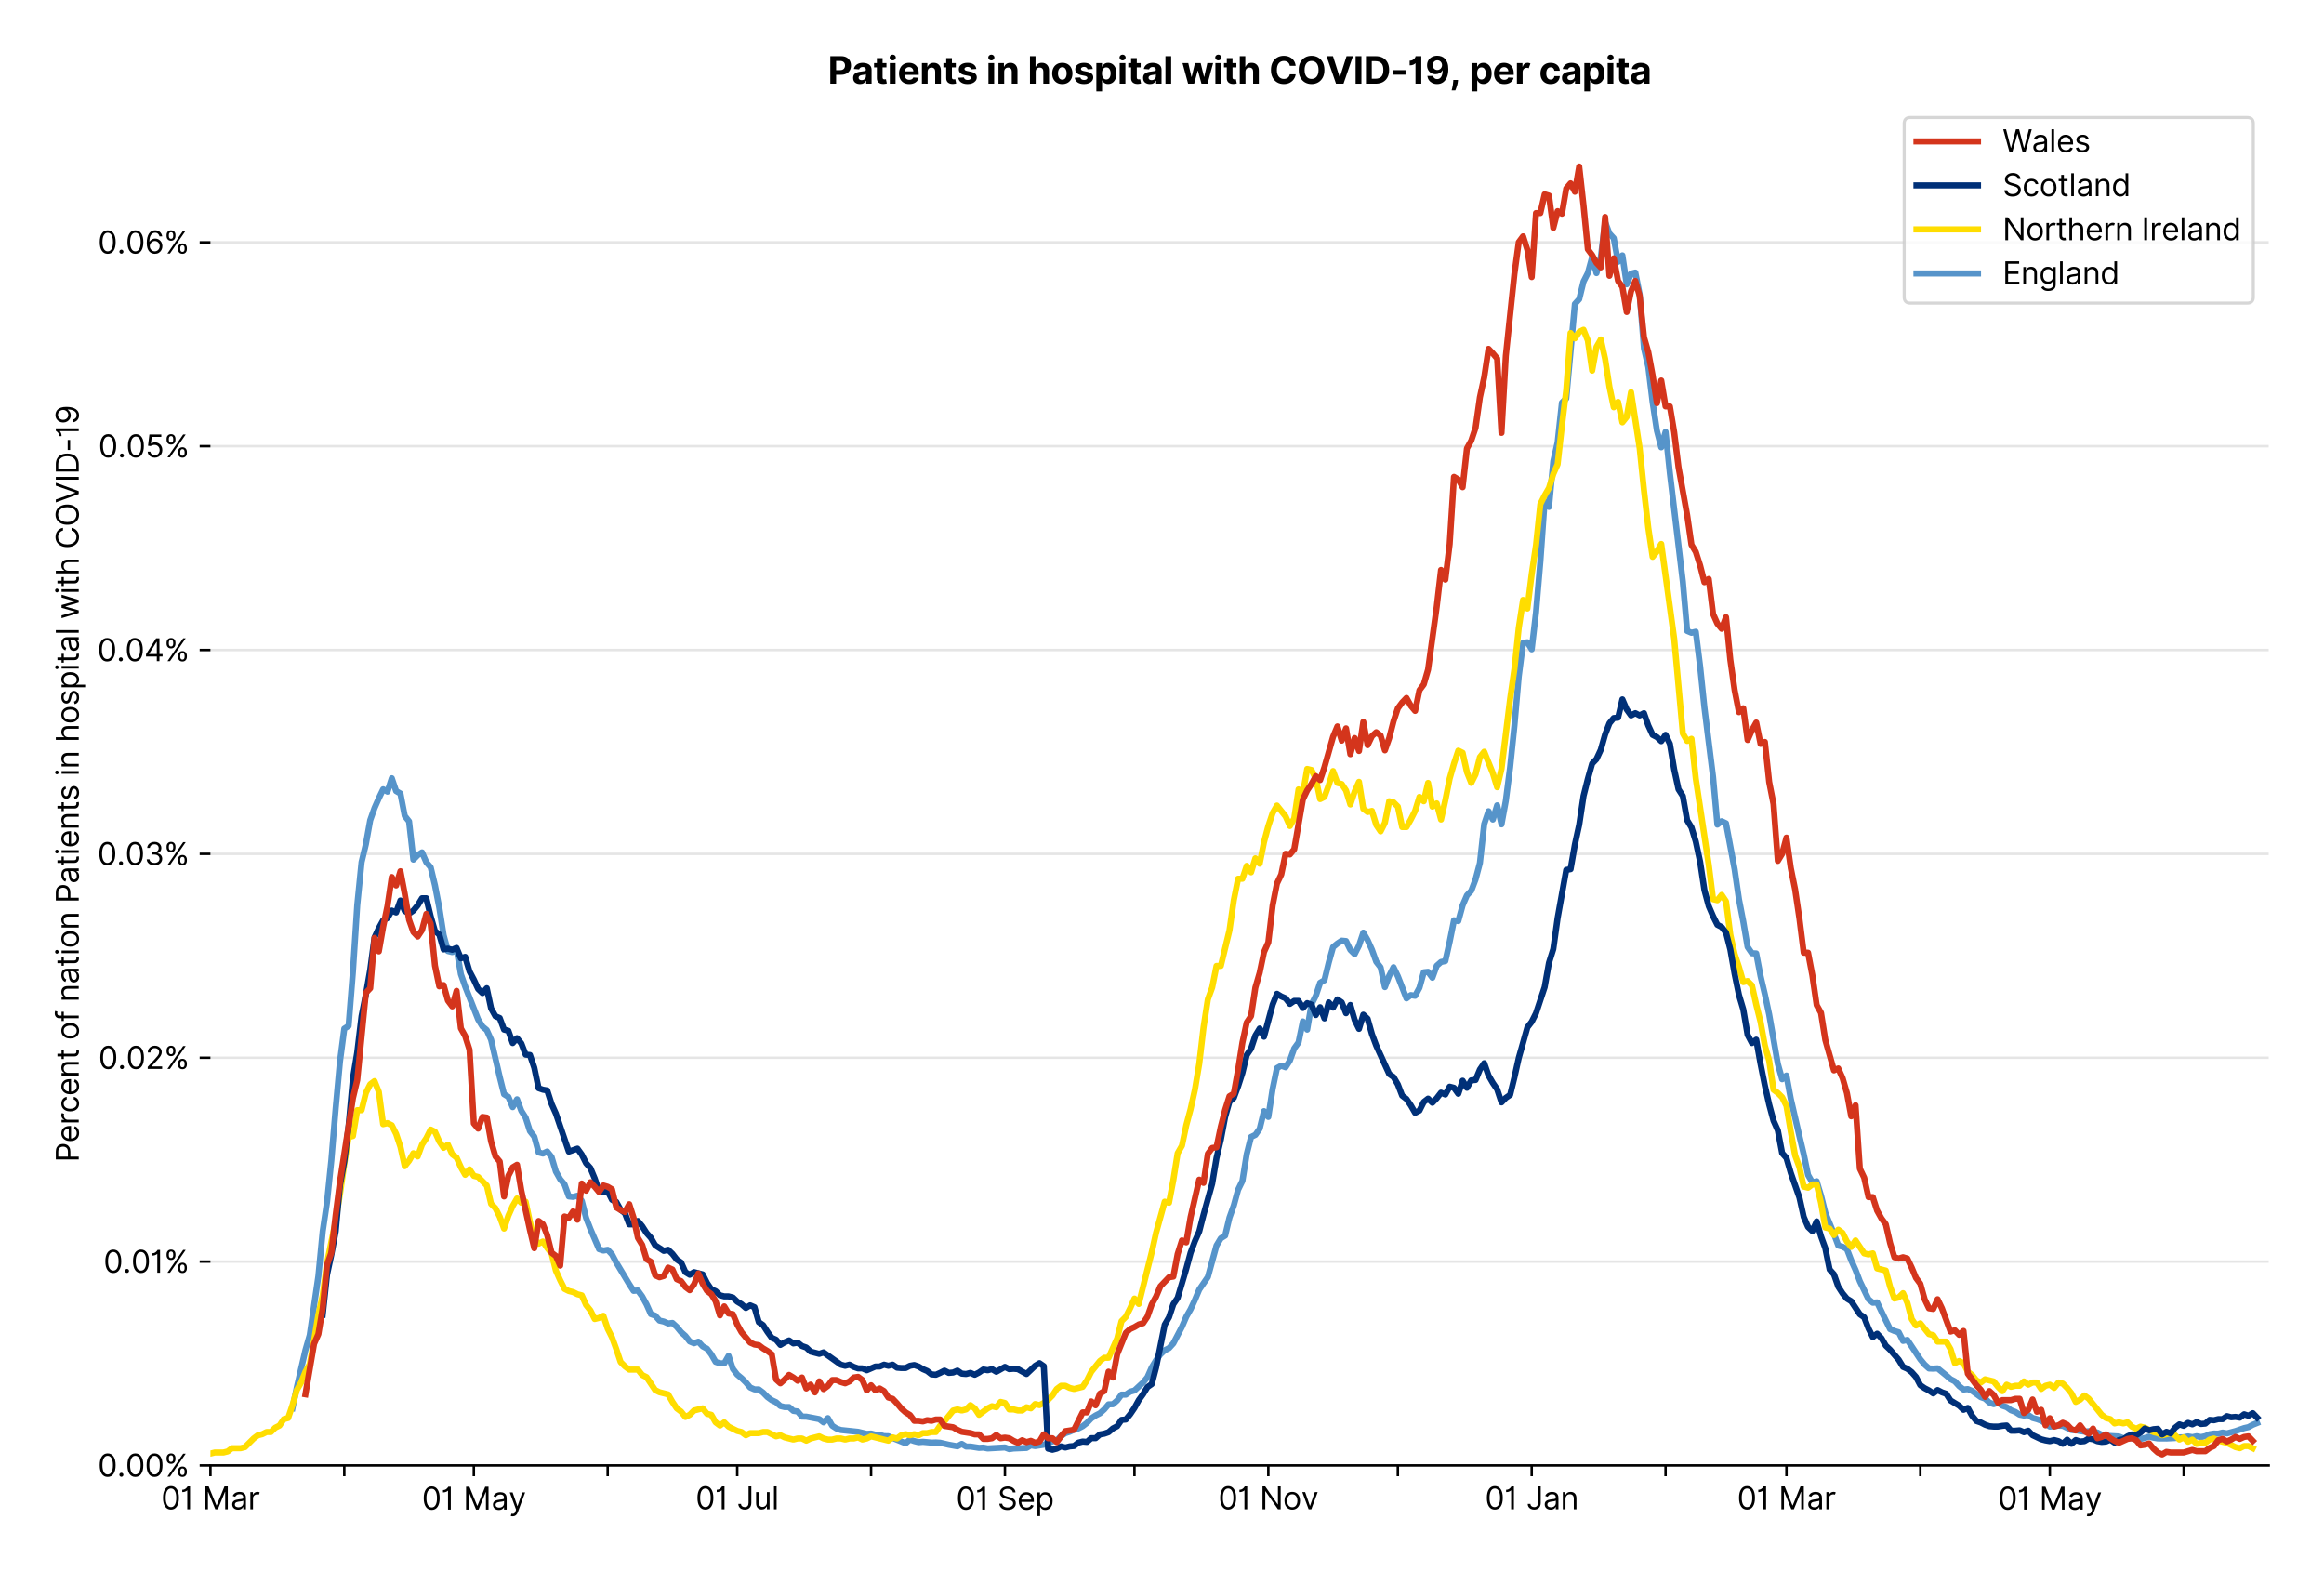 <?xml version="1.0" encoding="utf-8" standalone="no"?>
<!DOCTYPE svg PUBLIC "-//W3C//DTD SVG 1.1//EN"
  "http://www.w3.org/Graphics/SVG/1.1/DTD/svg11.dtd">
<svg version="1.1" viewBox="0 0 756.061 511.234" xmlns="http://www.w3.org/2000/svg" xmlns:xlink="http://www.w3.org/1999/xlink">
 <defs>
  <style type="text/css">*{stroke-linecap:butt;stroke-linejoin:round;}</style>
 </defs>
 <g id="figure_1">
  <g id="patch_1">
   <path d="M 0 511.234 
L 756.061 511.234 
L 756.061 0 
L 0 0 
z
" style="fill:#ffffff;"/>
  </g>
  <g id="axes_1">
   <g id="patch_2">
    <path d="M 68.461 476.745 
L 738.061 476.745 
L 738.061 33.225 
L 68.461 33.225 
z
" style="fill:#ffffff;"/>
   </g>
   <g id="matplotlib.axis_1">
    <g id="xtick_1">
     <g id="line2d_1">
      <defs>
       <path d="M 0 0 
L 0 3.5 
" id="m92f4cc00f9" style="stroke:#000000;stroke-width:0.8;"/>
      </defs>
      <g>
       <use style="stroke:#000000;stroke-width:0.8;" x="68.461" xlink:href="#m92f4cc00f9" y="476.745"/>
      </g>
     </g>
     <g id="text_1">
      <!-- 01 Mar -->
      <g transform="translate(52.424 491.018)scale(0.1 -0.1)">
       <defs>
        <path d="M 2000 -64 
Q 1230 -64 806 561 
Q 382 1186 382 2327 
Q 382 3459 809 4088 
Q 1236 4718 2000 4718 
Q 2764 4718 3191 4088 
Q 3618 3459 3618 2327 
Q 3618 1186 3194 561 
Q 2771 -64 2000 -64 
z
M 2000 436 
Q 2509 436 2791 927 
Q 3073 1418 3073 2327 
Q 3073 3234 2789 3730 
Q 2505 4227 2000 4227 
Q 1496 4227 1211 3730 
Q 927 3234 927 2327 
Q 927 1418 1210 927 
Q 1493 436 2000 436 
z
" id="Inter-Regular-30" transform="scale(0.016)"/>
        <path d="M 1973 4655 
L 1973 0 
L 1409 0 
L 1409 3836 
L 1373 3836 
Q 1341 3773 1209 3692 
Q 1077 3611 868 3551 
Q 659 3491 391 3491 
L 391 3964 
Q 661 3964 859 4061 
Q 1057 4159 1190 4291 
Q 1323 4423 1392 4529 
Q 1461 4636 1473 4655 
L 1973 4655 
z
" id="Inter-Regular-31" transform="scale(0.016)"/>
        <path id="Inter-Regular-20" transform="scale(0.016)"/>
        <path d="M 564 4655 
L 1236 4655 
L 2818 791 
L 2873 791 
L 4455 4655 
L 5127 4655 
L 5127 0 
L 4600 0 
L 4600 3536 
L 4555 3536 
L 3100 0 
L 2591 0 
L 1136 3536 
L 1091 3536 
L 1091 0 
L 564 0 
L 564 4655 
z
" id="Inter-Regular-4d" transform="scale(0.016)"/>
        <path d="M 1518 -82 
Q 1186 -82 916 44 
Q 646 170 486 410 
Q 327 650 327 991 
Q 327 1291 445 1478 
Q 564 1666 761 1773 
Q 959 1880 1199 1933 
Q 1439 1986 1682 2018 
Q 2000 2059 2199 2080 
Q 2398 2102 2490 2154 
Q 2582 2207 2582 2336 
L 2582 2355 
Q 2582 2691 2399 2877 
Q 2216 3064 1846 3064 
Q 1461 3064 1243 2895 
Q 1025 2727 936 2536 
L 427 2718 
Q 564 3036 792 3214 
Q 1021 3393 1292 3464 
Q 1564 3536 1827 3536 
Q 1996 3536 2215 3496 
Q 2434 3457 2640 3334 
Q 2846 3211 2982 2963 
Q 3118 2716 3118 2300 
L 3118 0 
L 2582 0 
L 2582 473 
L 2555 473 
Q 2500 359 2373 229 
Q 2246 100 2034 9 
Q 1823 -82 1518 -82 
z
M 1600 400 
Q 1918 400 2137 525 
Q 2357 650 2469 847 
Q 2582 1045 2582 1264 
L 2582 1755 
Q 2548 1714 2433 1681 
Q 2318 1648 2169 1624 
Q 2021 1600 1881 1583 
Q 1741 1566 1655 1555 
Q 1446 1527 1265 1467 
Q 1084 1407 974 1287 
Q 864 1168 864 964 
Q 864 684 1072 542 
Q 1280 400 1600 400 
z
" id="Inter-Regular-61" transform="scale(0.016)"/>
        <path d="M 491 0 
L 491 3491 
L 1009 3491 
L 1009 2964 
L 1046 2964 
Q 1139 3223 1389 3384 
Q 1639 3545 1955 3545 
Q 2100 3545 2209 3511 
Q 2318 3477 2400 3418 
L 2218 2964 
Q 2161 2993 2085 3010 
Q 2009 3027 1909 3027 
Q 1527 3027 1277 2794 
Q 1027 2561 1027 2209 
L 1027 0 
L 491 0 
z
" id="Inter-Regular-72" transform="scale(0.016)"/>
       </defs>
       <use xlink:href="#Inter-Regular-30"/>
       <use x="62.5" xlink:href="#Inter-Regular-31"/>
       <use x="106.676" xlink:href="#Inter-Regular-20"/>
       <use x="134.801" xlink:href="#Inter-Regular-4d"/>
       <use x="225.994" xlink:href="#Inter-Regular-61"/>
       <use x="282.386" xlink:href="#Inter-Regular-72"/>
      </g>
     </g>
    </g>
    <g id="xtick_2">
     <g id="line2d_2">
      <g>
       <use style="stroke:#000000;stroke-width:0.8;" x="112.007" xlink:href="#m92f4cc00f9" y="476.745"/>
      </g>
     </g>
    </g>
    <g id="xtick_3">
     <g id="line2d_3">
      <g>
       <use style="stroke:#000000;stroke-width:0.8;" x="154.149" xlink:href="#m92f4cc00f9" y="476.745"/>
      </g>
     </g>
     <g id="text_2">
      <!-- 01 May -->
      <g transform="translate(137.246 491.117)scale(0.1 -0.1)">
       <defs>
        <path d="M 818 -1355 
Q 682 -1355 575 -1333 
Q 468 -1311 427 -1291 
L 564 -818 
Q 857 -893 1053 -814 
Q 1250 -736 1391 -345 
L 1509 -18 
L 218 3491 
L 800 3491 
L 1764 709 
L 1800 709 
L 2764 3491 
L 3346 3491 
L 1846 -564 
Q 1550 -1355 818 -1355 
z
" id="Inter-Regular-79" transform="scale(0.016)"/>
       </defs>
       <use xlink:href="#Inter-Regular-30"/>
       <use x="62.5" xlink:href="#Inter-Regular-31"/>
       <use x="106.676" xlink:href="#Inter-Regular-20"/>
       <use x="134.801" xlink:href="#Inter-Regular-4d"/>
       <use x="225.994" xlink:href="#Inter-Regular-61"/>
       <use x="282.386" xlink:href="#Inter-Regular-79"/>
      </g>
     </g>
    </g>
    <g id="xtick_4">
     <g id="line2d_4">
      <g>
       <use style="stroke:#000000;stroke-width:0.8;" x="197.695" xlink:href="#m92f4cc00f9" y="476.745"/>
      </g>
     </g>
    </g>
    <g id="xtick_5">
     <g id="line2d_5">
      <g>
       <use style="stroke:#000000;stroke-width:0.8;" x="239.837" xlink:href="#m92f4cc00f9" y="476.745"/>
      </g>
     </g>
     <g id="text_3">
      <!-- 01 Jul -->
      <g transform="translate(226.293 491.018)scale(0.1 -0.1)">
       <defs>
        <path d="M 2346 4655 
L 2909 4655 
L 2909 1327 
Q 2909 657 2549 296 
Q 2189 -64 1582 -64 
Q 1200 -64 902 76 
Q 605 216 434 475 
Q 264 734 264 1091 
L 818 1091 
Q 818 795 1034 615 
Q 1250 436 1582 436 
Q 1948 436 2147 664 
Q 2346 893 2346 1327 
L 2346 4655 
z
" id="Inter-Regular-4a" transform="scale(0.016)"/>
        <path d="M 2691 1427 
L 2691 3491 
L 3227 3491 
L 3227 0 
L 2691 0 
L 2691 591 
L 2655 591 
Q 2532 325 2273 140 
Q 2014 -45 1618 -45 
Q 1127 -45 809 280 
Q 491 605 491 1273 
L 491 3491 
L 1027 3491 
L 1027 1309 
Q 1027 927 1242 700 
Q 1457 473 1791 473 
Q 1991 473 2199 575 
Q 2407 677 2549 888 
Q 2691 1100 2691 1427 
z
" id="Inter-Regular-75" transform="scale(0.016)"/>
        <path d="M 1027 4655 
L 1027 0 
L 491 0 
L 491 4655 
L 1027 4655 
z
" id="Inter-Regular-6c" transform="scale(0.016)"/>
       </defs>
       <use xlink:href="#Inter-Regular-30"/>
       <use x="62.5" xlink:href="#Inter-Regular-31"/>
       <use x="106.676" xlink:href="#Inter-Regular-20"/>
       <use x="134.801" xlink:href="#Inter-Regular-4a"/>
       <use x="189.063" xlink:href="#Inter-Regular-75"/>
       <use x="247.159" xlink:href="#Inter-Regular-6c"/>
      </g>
     </g>
    </g>
    <g id="xtick_6">
     <g id="line2d_6">
      <g>
       <use style="stroke:#000000;stroke-width:0.8;" x="283.383" xlink:href="#m92f4cc00f9" y="476.745"/>
      </g>
     </g>
    </g>
    <g id="xtick_7">
     <g id="line2d_7">
      <g>
       <use style="stroke:#000000;stroke-width:0.8;" x="326.93" xlink:href="#m92f4cc00f9" y="476.745"/>
      </g>
     </g>
     <g id="text_4">
      <!-- 01 Sep -->
      <g transform="translate(311.042 491.117)scale(0.1 -0.1)">
       <defs>
        <path d="M 3109 3491 
Q 3068 3836 2777 4027 
Q 2486 4218 2064 4218 
Q 1600 4218 1318 3999 
Q 1036 3780 1036 3445 
Q 1036 3195 1189 3042 
Q 1343 2889 1553 2803 
Q 1764 2718 1936 2673 
L 2409 2545 
Q 2591 2498 2815 2414 
Q 3039 2330 3244 2185 
Q 3450 2041 3584 1816 
Q 3718 1591 3718 1264 
Q 3718 886 3521 581 
Q 3325 277 2949 97 
Q 2573 -82 2036 -82 
Q 1286 -82 845 272 
Q 405 627 364 1200 
L 946 1200 
Q 968 936 1124 764 
Q 1280 593 1519 510 
Q 1759 427 2036 427 
Q 2359 427 2616 533 
Q 2873 639 3023 828 
Q 3173 1018 3173 1273 
Q 3173 1505 3043 1650 
Q 2914 1795 2702 1886 
Q 2491 1977 2246 2045 
L 1673 2209 
Q 1127 2366 809 2657 
Q 491 2948 491 3418 
Q 491 3809 703 4101 
Q 916 4393 1276 4555 
Q 1636 4718 2082 4718 
Q 2532 4718 2882 4558 
Q 3232 4398 3437 4120 
Q 3643 3843 3655 3491 
L 3109 3491 
z
" id="Inter-Regular-53" transform="scale(0.016)"/>
        <path d="M 1955 -73 
Q 1450 -73 1085 151 
Q 721 375 524 778 
Q 327 1182 327 1718 
Q 327 2255 524 2665 
Q 721 3075 1074 3305 
Q 1427 3536 1900 3536 
Q 2173 3536 2439 3445 
Q 2705 3355 2923 3151 
Q 3141 2948 3270 2614 
Q 3400 2280 3400 1791 
L 3400 1564 
L 866 1564 
Q 884 1005 1183 707 
Q 1482 409 1955 409 
Q 2271 409 2498 545 
Q 2725 682 2827 955 
L 3346 809 
Q 3223 414 2854 170 
Q 2486 -73 1955 -73 
z
M 866 2027 
L 2855 2027 
Q 2855 2470 2595 2762 
Q 2336 3055 1900 3055 
Q 1593 3055 1368 2911 
Q 1143 2768 1013 2533 
Q 884 2298 866 2027 
z
" id="Inter-Regular-65" transform="scale(0.016)"/>
        <path d="M 491 -1309 
L 491 3491 
L 1009 3491 
L 1009 2936 
L 1073 2936 
Q 1132 3027 1237 3169 
Q 1343 3311 1542 3423 
Q 1741 3536 2082 3536 
Q 2523 3536 2859 3315 
Q 3196 3095 3384 2690 
Q 3573 2286 3573 1736 
Q 3573 1182 3384 776 
Q 3196 370 2861 148 
Q 2527 -73 2091 -73 
Q 1755 -73 1552 39 
Q 1350 152 1241 296 
Q 1132 441 1073 536 
L 1027 536 
L 1027 -1309 
L 491 -1309 
z
M 1018 1745 
Q 1018 1152 1276 780 
Q 1534 409 2018 409 
Q 2355 409 2581 587 
Q 2807 766 2921 1069 
Q 3036 1373 3036 1745 
Q 3036 2114 2923 2410 
Q 2811 2707 2585 2881 
Q 2359 3055 2018 3055 
Q 1527 3055 1272 2693 
Q 1018 2332 1018 1745 
z
" id="Inter-Regular-70" transform="scale(0.016)"/>
       </defs>
       <use xlink:href="#Inter-Regular-30"/>
       <use x="62.5" xlink:href="#Inter-Regular-31"/>
       <use x="106.676" xlink:href="#Inter-Regular-20"/>
       <use x="134.801" xlink:href="#Inter-Regular-53"/>
       <use x="198.58" xlink:href="#Inter-Regular-65"/>
       <use x="256.818" xlink:href="#Inter-Regular-70"/>
      </g>
     </g>
    </g>
    <g id="xtick_8">
     <g id="line2d_8">
      <g>
       <use style="stroke:#000000;stroke-width:0.8;" x="369.071" xlink:href="#m92f4cc00f9" y="476.745"/>
      </g>
     </g>
    </g>
    <g id="xtick_9">
     <g id="line2d_9">
      <g>
       <use style="stroke:#000000;stroke-width:0.8;" x="412.618" xlink:href="#m92f4cc00f9" y="476.745"/>
      </g>
     </g>
     <g id="text_5">
      <!-- 01 Nov -->
      <g transform="translate(396.346 491.018)scale(0.1 -0.1)">
       <defs>
        <path d="M 4255 4655 
L 4255 0 
L 3709 0 
L 1173 3655 
L 1127 3655 
L 1127 0 
L 564 0 
L 564 4655 
L 1109 4655 
L 3655 991 
L 3700 991 
L 3700 4655 
L 4255 4655 
z
" id="Inter-Regular-4e" transform="scale(0.016)"/>
        <path d="M 1909 -73 
Q 1436 -73 1080 152 
Q 725 377 526 781 
Q 327 1186 327 1727 
Q 327 2273 526 2679 
Q 725 3086 1080 3311 
Q 1436 3536 1909 3536 
Q 2382 3536 2737 3311 
Q 3093 3086 3292 2679 
Q 3491 2273 3491 1727 
Q 3491 1186 3292 781 
Q 3093 377 2737 152 
Q 2382 -73 1909 -73 
z
M 1909 409 
Q 2268 409 2500 593 
Q 2732 777 2843 1077 
Q 2955 1377 2955 1727 
Q 2955 2077 2843 2379 
Q 2732 2682 2500 2868 
Q 2268 3055 1909 3055 
Q 1550 3055 1318 2868 
Q 1086 2682 975 2379 
Q 864 2077 864 1727 
Q 864 1377 975 1077 
Q 1086 777 1318 593 
Q 1550 409 1909 409 
z
" id="Inter-Regular-6f" transform="scale(0.016)"/>
        <path d="M 3346 3491 
L 2055 0 
L 1509 0 
L 218 3491 
L 800 3491 
L 1764 709 
L 1800 709 
L 2764 3491 
L 3346 3491 
z
" id="Inter-Regular-76" transform="scale(0.016)"/>
       </defs>
       <use xlink:href="#Inter-Regular-30"/>
       <use x="62.5" xlink:href="#Inter-Regular-31"/>
       <use x="106.676" xlink:href="#Inter-Regular-20"/>
       <use x="134.801" xlink:href="#Inter-Regular-4e"/>
       <use x="210.085" xlink:href="#Inter-Regular-6f"/>
       <use x="269.744" xlink:href="#Inter-Regular-76"/>
      </g>
     </g>
    </g>
    <g id="xtick_10">
     <g id="line2d_10">
      <g>
       <use style="stroke:#000000;stroke-width:0.8;" x="454.759" xlink:href="#m92f4cc00f9" y="476.745"/>
      </g>
     </g>
    </g>
    <g id="xtick_11">
     <g id="line2d_11">
      <g>
       <use style="stroke:#000000;stroke-width:0.8;" x="498.306" xlink:href="#m92f4cc00f9" y="476.745"/>
      </g>
     </g>
     <g id="text_6">
      <!-- 01 Jan -->
      <g transform="translate(483.106 491.018)scale(0.1 -0.1)">
       <defs>
        <path d="M 1027 2100 
L 1027 0 
L 491 0 
L 491 3491 
L 1009 3491 
L 1009 2945 
L 1055 2945 
Q 1177 3211 1427 3373 
Q 1677 3536 2073 3536 
Q 2602 3536 2928 3211 
Q 3255 2886 3255 2218 
L 3255 0 
L 2718 0 
L 2718 2182 
Q 2718 2593 2504 2824 
Q 2291 3055 1918 3055 
Q 1534 3055 1280 2806 
Q 1027 2557 1027 2100 
z
" id="Inter-Regular-6e" transform="scale(0.016)"/>
       </defs>
       <use xlink:href="#Inter-Regular-30"/>
       <use x="62.5" xlink:href="#Inter-Regular-31"/>
       <use x="106.676" xlink:href="#Inter-Regular-20"/>
       <use x="134.801" xlink:href="#Inter-Regular-4a"/>
       <use x="189.063" xlink:href="#Inter-Regular-61"/>
       <use x="245.455" xlink:href="#Inter-Regular-6e"/>
      </g>
     </g>
    </g>
    <g id="xtick_12">
     <g id="line2d_12">
      <g>
       <use style="stroke:#000000;stroke-width:0.8;" x="541.852" xlink:href="#m92f4cc00f9" y="476.745"/>
      </g>
     </g>
    </g>
    <g id="xtick_13">
     <g id="line2d_13">
      <g>
       <use style="stroke:#000000;stroke-width:0.8;" x="581.184" xlink:href="#m92f4cc00f9" y="476.745"/>
      </g>
     </g>
     <g id="text_7">
      <!-- 01 Mar -->
      <g transform="translate(565.147 491.018)scale(0.1 -0.1)">
       <use xlink:href="#Inter-Regular-30"/>
       <use x="62.5" xlink:href="#Inter-Regular-31"/>
       <use x="106.676" xlink:href="#Inter-Regular-20"/>
       <use x="134.801" xlink:href="#Inter-Regular-4d"/>
       <use x="225.994" xlink:href="#Inter-Regular-61"/>
       <use x="282.386" xlink:href="#Inter-Regular-72"/>
      </g>
     </g>
    </g>
    <g id="xtick_14">
     <g id="line2d_14">
      <g>
       <use style="stroke:#000000;stroke-width:0.8;" x="624.73" xlink:href="#m92f4cc00f9" y="476.745"/>
      </g>
     </g>
    </g>
    <g id="xtick_15">
     <g id="line2d_15">
      <g>
       <use style="stroke:#000000;stroke-width:0.8;" x="666.872" xlink:href="#m92f4cc00f9" y="476.745"/>
      </g>
     </g>
     <g id="text_8">
      <!-- 01 May -->
      <g transform="translate(649.969 491.117)scale(0.1 -0.1)">
       <use xlink:href="#Inter-Regular-30"/>
       <use x="62.5" xlink:href="#Inter-Regular-31"/>
       <use x="106.676" xlink:href="#Inter-Regular-20"/>
       <use x="134.801" xlink:href="#Inter-Regular-4d"/>
       <use x="225.994" xlink:href="#Inter-Regular-61"/>
       <use x="282.386" xlink:href="#Inter-Regular-79"/>
      </g>
     </g>
    </g>
    <g id="xtick_16">
     <g id="line2d_16">
      <g>
       <use style="stroke:#000000;stroke-width:0.8;" x="710.418" xlink:href="#m92f4cc00f9" y="476.745"/>
      </g>
     </g>
    </g>
   </g>
   <g id="matplotlib.axis_2">
    <g id="ytick_1">
     <g id="line2d_17">
      <path clip-path="url(#pbd81c434c4)" d="M 68.461 476.745 
L 738.061 476.745 
" style="fill:none;stroke:#e5e5e5;stroke-linecap:square;stroke-width:0.8;"/>
     </g>
     <g id="line2d_18">
      <defs>
       <path d="M 0 0 
L -3.5 0 
" id="m51d9e9829c" style="stroke:#000000;stroke-width:0.8;"/>
      </defs>
      <g>
       <use style="stroke:#000000;stroke-width:0.8;" x="68.461" xlink:href="#m51d9e9829c" y="476.745"/>
      </g>
     </g>
     <g id="text_9">
      <!-- 0.00% -->
      <g transform="translate(31.83 480.382)scale(0.1 -0.1)">
       <defs>
        <path d="M 882 -36 
Q 714 -36 593 84 
Q 473 205 473 373 
Q 473 541 593 661 
Q 714 782 882 782 
Q 1050 782 1170 661 
Q 1291 541 1291 373 
Q 1291 205 1170 84 
Q 1050 -36 882 -36 
z
" id="Inter-Regular-2e" transform="scale(0.016)"/>
        <path d="M 2855 873 
L 2855 1118 
Q 2855 1373 2960 1585 
Q 3066 1798 3269 1926 
Q 3473 2055 3764 2055 
Q 4059 2055 4259 1926 
Q 4459 1798 4561 1585 
Q 4664 1373 4664 1118 
L 4664 873 
Q 4664 618 4560 405 
Q 4457 193 4256 64 
Q 4055 -64 3764 -64 
Q 3468 -64 3266 64 
Q 3064 193 2959 405 
Q 2855 618 2855 873 
z
M 536 3536 
L 536 3782 
Q 536 4036 642 4248 
Q 748 4461 951 4589 
Q 1155 4718 1446 4718 
Q 1741 4718 1941 4589 
Q 2141 4461 2243 4248 
Q 2346 4036 2346 3782 
L 2346 3536 
Q 2346 3282 2242 3069 
Q 2139 2857 1937 2728 
Q 1736 2600 1446 2600 
Q 1150 2600 948 2728 
Q 746 2857 641 3069 
Q 536 3282 536 3536 
z
M 709 0 
L 3909 4655 
L 4427 4655 
L 1227 0 
L 709 0 
z
M 3318 1118 
L 3318 873 
Q 3318 661 3418 494 
Q 3518 327 3764 327 
Q 4002 327 4101 494 
Q 4200 661 4200 873 
L 4200 1118 
Q 4200 1330 4104 1497 
Q 4009 1664 3764 1664 
Q 3525 1664 3421 1497 
Q 3318 1330 3318 1118 
z
M 1000 3782 
L 1000 3536 
Q 1000 3325 1100 3158 
Q 1200 2991 1446 2991 
Q 1684 2991 1783 3158 
Q 1882 3325 1882 3536 
L 1882 3782 
Q 1882 3993 1786 4160 
Q 1691 4327 1446 4327 
Q 1207 4327 1103 4160 
Q 1000 3993 1000 3782 
z
" id="Inter-Regular-25" transform="scale(0.016)"/>
       </defs>
       <use xlink:href="#Inter-Regular-30"/>
       <use x="62.5" xlink:href="#Inter-Regular-2e"/>
       <use x="90.057" xlink:href="#Inter-Regular-30"/>
       <use x="152.557" xlink:href="#Inter-Regular-30"/>
       <use x="215.057" xlink:href="#Inter-Regular-25"/>
      </g>
     </g>
    </g>
    <g id="ytick_2">
     <g id="line2d_19">
      <path clip-path="url(#pbd81c434c4)" d="M 68.461 410.428 
L 738.061 410.428 
" style="fill:none;stroke:#e5e5e5;stroke-linecap:square;stroke-width:0.8;"/>
     </g>
     <g id="line2d_20">
      <g>
       <use style="stroke:#000000;stroke-width:0.8;" x="68.461" xlink:href="#m51d9e9829c" y="410.428"/>
      </g>
     </g>
     <g id="text_10">
      <!-- 0.01% -->
      <g transform="translate(33.663 414.064)scale(0.1 -0.1)">
       <use xlink:href="#Inter-Regular-30"/>
       <use x="62.5" xlink:href="#Inter-Regular-2e"/>
       <use x="90.057" xlink:href="#Inter-Regular-30"/>
       <use x="152.557" xlink:href="#Inter-Regular-31"/>
       <use x="196.733" xlink:href="#Inter-Regular-25"/>
      </g>
     </g>
    </g>
    <g id="ytick_3">
     <g id="line2d_21">
      <path clip-path="url(#pbd81c434c4)" d="M 68.461 344.111 
L 738.061 344.111 
" style="fill:none;stroke:#e5e5e5;stroke-linecap:square;stroke-width:0.8;"/>
     </g>
     <g id="line2d_22">
      <g>
       <use style="stroke:#000000;stroke-width:0.8;" x="68.461" xlink:href="#m51d9e9829c" y="344.111"/>
      </g>
     </g>
     <g id="text_11">
      <!-- 0.02% -->
      <g transform="translate(32.028 347.747)scale(0.1 -0.1)">
       <defs>
        <path d="M 482 0 
L 482 409 
L 2018 2091 
Q 2289 2386 2464 2605 
Q 2639 2825 2724 3019 
Q 2809 3214 2809 3427 
Q 2809 3795 2553 4011 
Q 2298 4227 1918 4227 
Q 1514 4227 1275 3985 
Q 1036 3743 1036 3345 
L 500 3345 
Q 500 3755 688 4064 
Q 877 4373 1203 4545 
Q 1530 4718 1936 4718 
Q 2346 4718 2661 4545 
Q 2977 4373 3156 4079 
Q 3336 3786 3336 3427 
Q 3336 3170 3244 2926 
Q 3152 2682 2926 2383 
Q 2700 2084 2300 1655 
L 1255 536 
L 1255 500 
L 3418 500 
L 3418 0 
L 482 0 
z
" id="Inter-Regular-32" transform="scale(0.016)"/>
       </defs>
       <use xlink:href="#Inter-Regular-30"/>
       <use x="62.5" xlink:href="#Inter-Regular-2e"/>
       <use x="90.057" xlink:href="#Inter-Regular-30"/>
       <use x="152.557" xlink:href="#Inter-Regular-32"/>
       <use x="213.068" xlink:href="#Inter-Regular-25"/>
      </g>
     </g>
    </g>
    <g id="ytick_4">
     <g id="line2d_23">
      <path clip-path="url(#pbd81c434c4)" d="M 68.461 277.793 
L 738.061 277.793 
" style="fill:none;stroke:#e5e5e5;stroke-linecap:square;stroke-width:0.8;"/>
     </g>
     <g id="line2d_24">
      <g>
       <use style="stroke:#000000;stroke-width:0.8;" x="68.461" xlink:href="#m51d9e9829c" y="277.793"/>
      </g>
     </g>
     <g id="text_12">
      <!-- 0.03% -->
      <g transform="translate(31.716 281.43)scale(0.1 -0.1)">
       <defs>
        <path d="M 2055 -64 
Q 1605 -64 1253 90 
Q 902 245 696 521 
Q 491 798 473 1164 
L 1046 1164 
Q 1071 827 1356 631 
Q 1641 436 2046 436 
Q 2493 436 2783 664 
Q 3073 893 3073 1264 
Q 3073 1650 2787 1893 
Q 2502 2136 1973 2136 
L 1600 2136 
L 1600 2636 
L 1973 2636 
Q 2386 2636 2647 2856 
Q 2909 3077 2909 3445 
Q 2909 3798 2679 4012 
Q 2450 4227 2064 4227 
Q 1823 4227 1610 4139 
Q 1398 4052 1264 3887 
Q 1130 3723 1118 3491 
L 573 3491 
Q 586 3857 793 4133 
Q 1000 4409 1335 4563 
Q 1671 4718 2073 4718 
Q 2505 4718 2814 4544 
Q 3123 4370 3289 4086 
Q 3455 3802 3455 3473 
Q 3455 3080 3249 2802 
Q 3043 2525 2691 2418 
L 2691 2382 
Q 3132 2309 3379 2008 
Q 3627 1707 3627 1264 
Q 3627 884 3421 583 
Q 3216 282 2861 109 
Q 2507 -64 2055 -64 
z
" id="Inter-Regular-33" transform="scale(0.016)"/>
       </defs>
       <use xlink:href="#Inter-Regular-30"/>
       <use x="62.5" xlink:href="#Inter-Regular-2e"/>
       <use x="90.057" xlink:href="#Inter-Regular-30"/>
       <use x="152.557" xlink:href="#Inter-Regular-33"/>
       <use x="216.193" xlink:href="#Inter-Regular-25"/>
      </g>
     </g>
    </g>
    <g id="ytick_5">
     <g id="line2d_25">
      <path clip-path="url(#pbd81c434c4)" d="M 68.461 211.476 
L 738.061 211.476 
" style="fill:none;stroke:#e5e5e5;stroke-linecap:square;stroke-width:0.8;"/>
     </g>
     <g id="line2d_26">
      <g>
       <use style="stroke:#000000;stroke-width:0.8;" x="68.461" xlink:href="#m51d9e9829c" y="211.476"/>
      </g>
     </g>
     <g id="text_13">
      <!-- 0.04% -->
      <g transform="translate(31.659 215.113)scale(0.1 -0.1)">
       <defs>
        <path d="M 373 955 
L 373 1418 
L 2418 4655 
L 3100 4655 
L 3100 1455 
L 3736 1455 
L 3736 955 
L 3100 955 
L 3100 0 
L 2564 0 
L 2564 955 
L 373 955 
z
M 2564 1455 
L 2564 3936 
L 2527 3936 
L 982 1491 
L 982 1455 
L 2564 1455 
z
" id="Inter-Regular-34" transform="scale(0.016)"/>
       </defs>
       <use xlink:href="#Inter-Regular-30"/>
       <use x="62.5" xlink:href="#Inter-Regular-2e"/>
       <use x="90.057" xlink:href="#Inter-Regular-30"/>
       <use x="152.557" xlink:href="#Inter-Regular-34"/>
       <use x="216.761" xlink:href="#Inter-Regular-25"/>
      </g>
     </g>
    </g>
    <g id="ytick_6">
     <g id="line2d_27">
      <path clip-path="url(#pbd81c434c4)" d="M 68.461 145.159 
L 738.061 145.159 
" style="fill:none;stroke:#e5e5e5;stroke-linecap:square;stroke-width:0.8;"/>
     </g>
     <g id="line2d_28">
      <g>
       <use style="stroke:#000000;stroke-width:0.8;" x="68.461" xlink:href="#m51d9e9829c" y="145.159"/>
      </g>
     </g>
     <g id="text_14">
      <!-- 0.05% -->
      <g transform="translate(32 148.796)scale(0.1 -0.1)">
       <defs>
        <path d="M 1936 -64 
Q 1536 -64 1216 95 
Q 896 255 702 532 
Q 509 809 491 1164 
L 1036 1164 
Q 1068 848 1324 642 
Q 1580 436 1936 436 
Q 2223 436 2447 570 
Q 2671 705 2799 940 
Q 2927 1175 2927 1473 
Q 2927 1777 2794 2017 
Q 2661 2257 2429 2395 
Q 2198 2534 1900 2536 
Q 1686 2539 1461 2472 
Q 1236 2405 1091 2300 
L 564 2364 
L 846 4655 
L 3264 4655 
L 3264 4155 
L 1318 4155 
L 1155 2782 
L 1182 2782 
Q 1325 2895 1541 2970 
Q 1757 3045 1991 3045 
Q 2418 3045 2753 2842 
Q 3089 2639 3281 2286 
Q 3473 1934 3473 1482 
Q 3473 1036 3274 687 
Q 3075 339 2727 137 
Q 2380 -64 1936 -64 
z
" id="Inter-Regular-35" transform="scale(0.016)"/>
       </defs>
       <use xlink:href="#Inter-Regular-30"/>
       <use x="62.5" xlink:href="#Inter-Regular-2e"/>
       <use x="90.057" xlink:href="#Inter-Regular-30"/>
       <use x="152.557" xlink:href="#Inter-Regular-35"/>
       <use x="213.352" xlink:href="#Inter-Regular-25"/>
      </g>
     </g>
    </g>
    <g id="ytick_7">
     <g id="line2d_29">
      <path clip-path="url(#pbd81c434c4)" d="M 68.461 78.842 
L 738.061 78.842 
" style="fill:none;stroke:#e5e5e5;stroke-linecap:square;stroke-width:0.8;"/>
     </g>
     <g id="line2d_30">
      <g>
       <use style="stroke:#000000;stroke-width:0.8;" x="68.461" xlink:href="#m51d9e9829c" y="78.842"/>
      </g>
     </g>
     <g id="text_15">
      <!-- 0.06% -->
      <g transform="translate(31.844 82.478)scale(0.1 -0.1)">
       <defs>
        <path d="M 2027 -64 
Q 1741 -59 1454 45 
Q 1168 150 932 399 
Q 696 648 552 1074 
Q 409 1500 409 2145 
Q 409 3386 861 4056 
Q 1314 4727 2100 4727 
Q 2686 4727 3073 4384 
Q 3461 4041 3546 3491 
L 2991 3491 
Q 2914 3811 2691 4019 
Q 2468 4227 2100 4227 
Q 1559 4227 1249 3755 
Q 939 3284 936 2427 
L 973 2427 
Q 1164 2716 1461 2880 
Q 1759 3045 2118 3045 
Q 2518 3045 2850 2846 
Q 3182 2648 3382 2299 
Q 3582 1950 3582 1500 
Q 3582 1068 3389 710 
Q 3196 352 2847 142 
Q 2498 -68 2027 -64 
z
M 2027 436 
Q 2314 436 2542 579 
Q 2771 723 2903 964 
Q 3036 1205 3036 1500 
Q 3036 1789 2908 2026 
Q 2780 2264 2556 2404 
Q 2332 2545 2046 2545 
Q 1757 2545 1525 2397 
Q 1293 2250 1157 2010 
Q 1021 1770 1018 1491 
Q 1018 1214 1149 973 
Q 1280 732 1508 584 
Q 1736 436 2027 436 
z
" id="Inter-Regular-36" transform="scale(0.016)"/>
       </defs>
       <use xlink:href="#Inter-Regular-30"/>
       <use x="62.5" xlink:href="#Inter-Regular-2e"/>
       <use x="90.057" xlink:href="#Inter-Regular-30"/>
       <use x="152.557" xlink:href="#Inter-Regular-36"/>
       <use x="214.915" xlink:href="#Inter-Regular-25"/>
      </g>
     </g>
    </g>
    <g id="text_16">
     <!-- Percent of nation Patients in hospital with COVID-19 -->
     <g transform="translate(25.614 378.105)rotate(-90)scale(0.1 -0.1)">
      <defs>
       <path d="M 564 0 
L 564 4655 
L 2136 4655 
Q 2684 4655 3033 4458 
Q 3382 4261 3550 3927 
Q 3718 3593 3718 3182 
Q 3718 2770 3551 2434 
Q 3384 2098 3036 1899 
Q 2689 1700 2146 1700 
L 1127 1700 
L 1127 0 
L 564 0 
z
M 1127 2200 
L 2127 2200 
Q 2689 2200 2926 2482 
Q 3164 2764 3164 3182 
Q 3164 3602 2925 3878 
Q 2686 4155 2118 4155 
L 1127 4155 
L 1127 2200 
z
" id="Inter-Regular-50" transform="scale(0.016)"/>
       <path d="M 1909 -73 
Q 1418 -73 1063 159 
Q 709 391 518 798 
Q 327 1205 327 1727 
Q 327 2259 524 2667 
Q 721 3075 1074 3305 
Q 1427 3536 1900 3536 
Q 2268 3536 2563 3400 
Q 2859 3264 3047 3018 
Q 3236 2773 3282 2445 
L 2746 2445 
Q 2684 2684 2474 2869 
Q 2264 3055 1909 3055 
Q 1439 3055 1151 2697 
Q 864 2339 864 1745 
Q 864 1139 1148 774 
Q 1432 409 1909 409 
Q 2223 409 2447 570 
Q 2671 732 2746 1018 
L 3282 1018 
Q 3236 709 3058 462 
Q 2880 216 2588 71 
Q 2296 -73 1909 -73 
z
" id="Inter-Regular-63" transform="scale(0.016)"/>
       <path d="M 2009 3491 
L 2009 3036 
L 1264 3036 
L 1264 1000 
Q 1264 773 1331 660 
Q 1398 548 1503 510 
Q 1609 473 1727 473 
Q 1816 473 1873 483 
Q 1930 493 1964 500 
L 2073 18 
Q 2018 -2 1920 -23 
Q 1823 -45 1673 -45 
Q 1446 -45 1228 52 
Q 1011 150 869 350 
Q 727 550 727 855 
L 727 3036 
L 200 3036 
L 200 3491 
L 727 3491 
L 727 4327 
L 1264 4327 
L 1264 3491 
L 2009 3491 
z
" id="Inter-Regular-74" transform="scale(0.016)"/>
       <path d="M 2046 3491 
L 2046 3036 
L 1264 3036 
L 1264 0 
L 727 0 
L 727 3036 
L 164 3036 
L 164 3491 
L 727 3491 
L 727 3973 
Q 727 4273 868 4473 
Q 1009 4673 1234 4773 
Q 1459 4873 1709 4873 
Q 1907 4873 2032 4841 
Q 2157 4809 2218 4782 
L 2064 4318 
Q 2023 4332 1951 4352 
Q 1880 4373 1764 4373 
Q 1498 4373 1381 4239 
Q 1264 4105 1264 3845 
L 1264 3491 
L 2046 3491 
z
" id="Inter-Regular-66" transform="scale(0.016)"/>
       <path d="M 491 0 
L 491 3491 
L 1027 3491 
L 1027 0 
L 491 0 
z
M 764 4073 
Q 607 4073 494 4179 
Q 382 4286 382 4436 
Q 382 4586 494 4693 
Q 607 4800 764 4800 
Q 921 4800 1033 4693 
Q 1146 4586 1146 4436 
Q 1146 4286 1033 4179 
Q 921 4073 764 4073 
z
" id="Inter-Regular-69" transform="scale(0.016)"/>
       <path d="M 2964 2709 
L 2482 2573 
Q 2411 2755 2245 2914 
Q 2080 3073 1727 3073 
Q 1407 3073 1194 2926 
Q 982 2780 982 2555 
Q 982 2355 1127 2239 
Q 1273 2123 1582 2045 
L 2100 1918 
Q 3027 1691 3027 973 
Q 3027 673 2855 436 
Q 2684 200 2377 63 
Q 2071 -73 1664 -73 
Q 1130 -73 780 159 
Q 430 391 336 836 
L 846 964 
Q 989 400 1655 400 
Q 2030 400 2251 560 
Q 2473 720 2473 945 
Q 2473 1316 1955 1436 
L 1373 1573 
Q 893 1686 669 1926 
Q 446 2166 446 2527 
Q 446 2823 613 3050 
Q 780 3277 1069 3406 
Q 1359 3536 1727 3536 
Q 2246 3536 2542 3309 
Q 2839 3082 2964 2709 
z
" id="Inter-Regular-73" transform="scale(0.016)"/>
       <path d="M 1027 2100 
L 1027 0 
L 491 0 
L 491 4655 
L 1027 4655 
L 1027 2945 
L 1073 2945 
Q 1196 3216 1442 3376 
Q 1689 3536 2100 3536 
Q 2636 3536 2963 3213 
Q 3291 2891 3291 2218 
L 3291 0 
L 2755 0 
L 2755 2182 
Q 2755 2598 2540 2826 
Q 2325 3055 1946 3055 
Q 1548 3055 1287 2806 
Q 1027 2557 1027 2100 
z
" id="Inter-Regular-68" transform="scale(0.016)"/>
       <path d="M 1282 0 
L 218 3491 
L 782 3491 
L 1536 818 
L 1573 818 
L 2318 3491 
L 2891 3491 
L 3627 827 
L 3664 827 
L 4418 3491 
L 4982 3491 
L 3918 0 
L 3391 0 
L 2627 2682 
L 2573 2682 
L 1809 0 
L 1282 0 
z
" id="Inter-Regular-77" transform="scale(0.016)"/>
       <path d="M 4309 3200 
L 3746 3200 
Q 3677 3523 3484 3743 
Q 3291 3964 3018 4077 
Q 2746 4191 2436 4191 
Q 2014 4191 1672 3977 
Q 1330 3764 1128 3348 
Q 927 2932 927 2327 
Q 927 1723 1128 1307 
Q 1330 891 1672 677 
Q 2014 464 2436 464 
Q 2746 464 3018 577 
Q 3291 691 3484 911 
Q 3677 1132 3746 1455 
L 4309 1455 
Q 4223 977 3957 637 
Q 3691 298 3298 117 
Q 2905 -64 2436 -64 
Q 1841 -64 1377 227 
Q 914 518 648 1054 
Q 382 1591 382 2327 
Q 382 3064 648 3600 
Q 914 4136 1377 4427 
Q 1841 4718 2436 4718 
Q 2905 4718 3298 4537 
Q 3691 4357 3957 4017 
Q 4223 3677 4309 3200 
z
" id="Inter-Regular-43" transform="scale(0.016)"/>
       <path d="M 4491 2327 
Q 4491 1591 4225 1054 
Q 3959 518 3495 227 
Q 3032 -64 2436 -64 
Q 1841 -64 1377 227 
Q 914 518 648 1054 
Q 382 1591 382 2327 
Q 382 3064 648 3600 
Q 914 4136 1377 4427 
Q 1841 4718 2436 4718 
Q 3032 4718 3495 4427 
Q 3959 4136 4225 3600 
Q 4491 3064 4491 2327 
z
M 3946 2327 
Q 3946 2932 3744 3348 
Q 3543 3764 3201 3977 
Q 2859 4191 2436 4191 
Q 2014 4191 1672 3977 
Q 1330 3764 1128 3348 
Q 927 2932 927 2327 
Q 927 1723 1128 1307 
Q 1330 891 1672 677 
Q 2014 464 2436 464 
Q 2859 464 3201 677 
Q 3543 891 3744 1307 
Q 3946 1723 3946 2327 
z
" id="Inter-Regular-4f" transform="scale(0.016)"/>
       <path d="M 755 4655 
L 2136 736 
L 2191 736 
L 3573 4655 
L 4164 4655 
L 2455 0 
L 1873 0 
L 164 4655 
L 755 4655 
z
" id="Inter-Regular-56" transform="scale(0.016)"/>
       <path d="M 1127 4655 
L 1127 0 
L 564 0 
L 564 4655 
L 1127 4655 
z
" id="Inter-Regular-49" transform="scale(0.016)"/>
       <path d="M 2000 0 
L 564 0 
L 564 4655 
L 2064 4655 
Q 2741 4655 3223 4376 
Q 3705 4098 3961 3578 
Q 4218 3059 4218 2336 
Q 4218 1609 3959 1085 
Q 3700 561 3204 280 
Q 2709 0 2000 0 
z
M 1127 500 
L 1964 500 
Q 2830 500 3251 992 
Q 3673 1484 3673 2336 
Q 3673 3182 3259 3668 
Q 2846 4155 2027 4155 
L 1127 4155 
L 1127 500 
z
" id="Inter-Regular-44" transform="scale(0.016)"/>
       <path d="M 2491 2245 
L 2491 1745 
L 455 1745 
L 455 2245 
L 2491 2245 
z
" id="Inter-Regular-2d" transform="scale(0.016)"/>
       <path d="M 1964 4727 
Q 2250 4725 2536 4618 
Q 2823 4511 3059 4263 
Q 3296 4016 3439 3590 
Q 3582 3164 3582 2518 
Q 3582 1277 3128 606 
Q 2675 -64 1891 -64 
Q 1305 -64 916 278 
Q 527 620 446 1173 
L 1000 1173 
Q 1075 852 1299 644 
Q 1523 436 1891 436 
Q 2430 436 2742 906 
Q 3055 1377 3055 2236 
L 3018 2236 
Q 2827 1950 2530 1784 
Q 2234 1618 1873 1618 
Q 1473 1618 1140 1817 
Q 807 2016 608 2365 
Q 409 2714 409 3164 
Q 409 3595 601 3952 
Q 793 4309 1142 4520 
Q 1491 4732 1964 4727 
z
M 1964 4227 
Q 1677 4227 1449 4084 
Q 1221 3941 1088 3700 
Q 955 3459 955 3164 
Q 955 2873 1083 2635 
Q 1211 2398 1435 2258 
Q 1659 2118 1946 2118 
Q 2232 2118 2465 2266 
Q 2698 2414 2835 2654 
Q 2973 2895 2973 3173 
Q 2973 3450 2842 3691 
Q 2711 3932 2483 4079 
Q 2255 4227 1964 4227 
z
" id="Inter-Regular-39" transform="scale(0.016)"/>
      </defs>
      <use xlink:href="#Inter-Regular-50"/>
      <use x="63.494" xlink:href="#Inter-Regular-65"/>
      <use x="121.733" xlink:href="#Inter-Regular-72"/>
      <use x="160.085" xlink:href="#Inter-Regular-63"/>
      <use x="215.909" xlink:href="#Inter-Regular-65"/>
      <use x="274.148" xlink:href="#Inter-Regular-6e"/>
      <use x="332.671" xlink:href="#Inter-Regular-74"/>
      <use x="369.034" xlink:href="#Inter-Regular-20"/>
      <use x="397.159" xlink:href="#Inter-Regular-6f"/>
      <use x="456.818" xlink:href="#Inter-Regular-66"/>
      <use x="492.898" xlink:href="#Inter-Regular-20"/>
      <use x="521.023" xlink:href="#Inter-Regular-6e"/>
      <use x="579.546" xlink:href="#Inter-Regular-61"/>
      <use x="635.938" xlink:href="#Inter-Regular-74"/>
      <use x="672.301" xlink:href="#Inter-Regular-69"/>
      <use x="696.023" xlink:href="#Inter-Regular-6f"/>
      <use x="755.682" xlink:href="#Inter-Regular-6e"/>
      <use x="814.205" xlink:href="#Inter-Regular-20"/>
      <use x="842.33" xlink:href="#Inter-Regular-50"/>
      <use x="905.824" xlink:href="#Inter-Regular-61"/>
      <use x="962.216" xlink:href="#Inter-Regular-74"/>
      <use x="998.58" xlink:href="#Inter-Regular-69"/>
      <use x="1022.301" xlink:href="#Inter-Regular-65"/>
      <use x="1080.54" xlink:href="#Inter-Regular-6e"/>
      <use x="1139.063" xlink:href="#Inter-Regular-74"/>
      <use x="1175.426" xlink:href="#Inter-Regular-73"/>
      <use x="1227.699" xlink:href="#Inter-Regular-20"/>
      <use x="1255.824" xlink:href="#Inter-Regular-69"/>
      <use x="1279.546" xlink:href="#Inter-Regular-6e"/>
      <use x="1338.068" xlink:href="#Inter-Regular-20"/>
      <use x="1366.193" xlink:href="#Inter-Regular-68"/>
      <use x="1425.284" xlink:href="#Inter-Regular-6f"/>
      <use x="1484.943" xlink:href="#Inter-Regular-73"/>
      <use x="1537.216" xlink:href="#Inter-Regular-70"/>
      <use x="1598.154" xlink:href="#Inter-Regular-69"/>
      <use x="1621.875" xlink:href="#Inter-Regular-74"/>
      <use x="1658.239" xlink:href="#Inter-Regular-61"/>
      <use x="1714.631" xlink:href="#Inter-Regular-6c"/>
      <use x="1738.353" xlink:href="#Inter-Regular-20"/>
      <use x="1766.478" xlink:href="#Inter-Regular-77"/>
      <use x="1847.728" xlink:href="#Inter-Regular-69"/>
      <use x="1871.449" xlink:href="#Inter-Regular-74"/>
      <use x="1907.813" xlink:href="#Inter-Regular-68"/>
      <use x="1966.904" xlink:href="#Inter-Regular-20"/>
      <use x="1995.029" xlink:href="#Inter-Regular-43"/>
      <use x="2067.756" xlink:href="#Inter-Regular-4f"/>
      <use x="2143.892" xlink:href="#Inter-Regular-56"/>
      <use x="2211.506" xlink:href="#Inter-Regular-49"/>
      <use x="2237.926" xlink:href="#Inter-Regular-44"/>
      <use x="2309.802" xlink:href="#Inter-Regular-2d"/>
      <use x="2355.824" xlink:href="#Inter-Regular-31"/>
      <use x="2400" xlink:href="#Inter-Regular-39"/>
     </g>
    </g>
   </g>
   <g id="line2d_31">
    <path clip-path="url(#pbd81c434c4)" d="M 95.151 458.129 
L 96.555 451.39 
L 99.365 439.243 
L 100.77 434.353 
L 103.579 415.172 
L 104.984 400.61 
L 106.388 391.102 
L 107.793 377.494 
L 109.198 360.669 
L 110.603 345.329 
L 112.007 334.666 
L 113.412 333.771 
L 114.817 316.098 
L 116.221 294.489 
L 117.626 280.492 
L 119.031 274.637 
L 120.436 266.861 
L 121.84 262.878 
L 123.245 259.685 
L 124.65 256.787 
L 126.054 257.553 
L 127.459 253.194 
L 128.864 257.353 
L 130.269 258.166 
L 131.673 265.447 
L 133.078 267.226 
L 134.483 279.656 
L 135.888 278.219 
L 137.292 277.3 
L 138.697 280.528 
L 140.102 282.142 
L 141.506 288.021 
L 142.911 295.279 
L 144.316 304.233 
L 145.721 309.417 
L 147.125 309.747 
L 148.53 308.793 
L 149.935 316.922 
L 151.339 320.94 
L 155.554 331.662 
L 156.958 333.959 
L 158.363 335.126 
L 159.768 338.26 
L 162.577 350.371 
L 163.982 355.991 
L 165.387 356.852 
L 166.791 360.186 
L 168.196 357.641 
L 169.601 361.388 
L 171.006 363.614 
L 172.41 367.985 
L 173.815 369.776 
L 175.22 374.913 
L 176.624 375.29 
L 178.029 374.619 
L 179.434 376.386 
L 180.839 381.134 
L 182.243 383.632 
L 183.648 385.305 
L 185.053 389.228 
L 186.457 389.382 
L 187.862 388.993 
L 189.267 390.678 
L 190.672 396.203 
L 192.076 399.832 
L 194.886 406.383 
L 196.291 406.842 
L 197.695 406.595 
L 199.1 408.091 
L 200.505 410.766 
L 204.719 417.788 
L 206.124 419.956 
L 207.528 419.838 
L 208.933 421.782 
L 210.338 424.351 
L 211.742 427.508 
L 213.147 428.015 
L 214.552 429.617 
L 215.957 429.935 
L 217.361 430.56 
L 218.766 430.395 
L 220.171 431.667 
L 221.576 433.376 
L 222.98 434.624 
L 224.385 436.415 
L 225.79 437.004 
L 227.194 436.486 
L 228.599 438.006 
L 230.004 438.772 
L 231.409 440.621 
L 232.813 443.06 
L 234.218 443.532 
L 235.623 443.543 
L 237.027 441.116 
L 238.432 445.346 
L 239.837 447.184 
L 241.242 448.35 
L 242.646 449.717 
L 244.051 451.39 
L 245.456 452.003 
L 246.86 452.015 
L 248.265 453.063 
L 249.67 454.501 
L 251.075 455.526 
L 252.479 456.174 
L 253.884 457.423 
L 255.289 457.764 
L 256.694 457.752 
L 258.098 459.001 
L 259.503 459.202 
L 260.908 460.863 
L 262.312 460.886 
L 266.527 461.688 
L 267.931 462.748 
L 269.336 461.37 
L 270.741 463.844 
L 272.145 464.751 
L 273.55 465.234 
L 279.169 465.823 
L 281.979 466.495 
L 283.383 466.389 
L 284.788 466.766 
L 286.193 466.825 
L 287.597 467.237 
L 289.002 467.261 
L 294.621 469.546 
L 296.026 468.333 
L 297.43 468.828 
L 298.835 469.181 
L 300.24 469.063 
L 303.049 469.322 
L 304.454 469.275 
L 305.859 469.369 
L 308.668 470.017 
L 311.478 470.524 
L 312.882 469.747 
L 314.287 470.595 
L 315.692 470.595 
L 318.501 471.031 
L 319.906 470.948 
L 321.311 471.219 
L 326.93 470.901 
L 328.334 471.431 
L 329.739 471.231 
L 333.953 471.054 
L 335.358 470.206 
L 336.763 470.442 
L 339.572 470.006 
L 342.382 468.934 
L 343.786 468.604 
L 345.191 467.178 
L 346.596 466.247 
L 348 465.8 
L 349.405 465.152 
L 350.81 464.727 
L 352.215 464.009 
L 353.619 462.913 
L 355.024 461.44 
L 356.429 460.509 
L 357.833 459.791 
L 359.238 458.53 
L 360.643 456.881 
L 362.048 456.845 
L 363.452 455.62 
L 364.857 453.711 
L 366.262 453.723 
L 367.666 452.757 
L 369.071 452.368 
L 371.881 449.764 
L 373.285 448.056 
L 374.69 444.875 
L 376.095 442.542 
L 377.5 440.621 
L 378.904 439.29 
L 380.309 438.595 
L 381.714 437.051 
L 384.523 431.655 
L 385.928 428.38 
L 387.333 425.929 
L 388.737 422.913 
L 390.142 419.555 
L 392.951 415.455 
L 395.761 405.205 
L 397.166 402.86 
L 398.57 401.988 
L 399.975 396.133 
L 401.38 392.197 
L 402.785 387.061 
L 404.189 384.186 
L 405.594 375.479 
L 406.999 369.882 
L 408.403 369.211 
L 409.808 367.231 
L 411.213 361.494 
L 412.618 363.367 
L 414.022 354.248 
L 415.427 347.485 
L 416.832 346.707 
L 418.236 347.214 
L 419.641 345.011 
L 421.046 341.087 
L 422.451 339.131 
L 423.855 332.31 
L 425.26 334.972 
L 426.665 326.76 
L 428.069 323.968 
L 429.474 319.715 
L 430.879 318.878 
L 432.284 313.14 
L 433.688 308.109 
L 435.093 306.955 
L 436.498 306.024 
L 437.903 306.154 
L 439.307 309.017 
L 440.712 310.407 
L 442.117 307.626 
L 443.521 303.408 
L 444.926 305.836 
L 446.331 308.97 
L 447.736 312.881 
L 449.14 314.696 
L 450.545 321.129 
L 451.95 317.441 
L 453.354 314.672 
L 454.759 317.606 
L 457.569 324.805 
L 458.973 323.732 
L 460.378 323.956 
L 461.783 321.352 
L 463.188 316.321 
L 464.592 316.168 
L 465.997 318.077 
L 467.402 314.201 
L 468.806 312.964 
L 470.211 312.657 
L 471.616 306.377 
L 473.021 299.391 
L 474.425 299.65 
L 475.83 294.537 
L 477.235 291.285 
L 478.639 289.812 
L 480.044 286.077 
L 481.449 280.775 
L 482.854 268.098 
L 484.258 263.927 
L 485.663 266.625 
L 487.068 261.995 
L 488.472 268.192 
L 489.877 260.546 
L 491.282 249.624 
L 492.687 236.086 
L 494.091 220.051 
L 495.496 209.141 
L 496.901 208.964 
L 498.306 211.25 
L 499.71 199.197 
L 501.115 182.702 
L 502.52 163.038 
L 503.924 164.911 
L 505.329 150.066 
L 506.734 143.951 
L 508.139 130.991 
L 509.543 129.624 
L 512.353 98.897 
L 513.757 97.341 
L 515.162 91.604 
L 516.567 88.823 
L 517.972 83.674 
L 519.376 88.847 
L 520.781 83.792 
L 522.186 72.199 
L 523.591 75.981 
L 524.995 77.501 
L 526.4 85.171 
L 527.805 83.085 
L 529.209 92.487 
L 530.614 89.035 
L 532.019 88.67 
L 533.424 95.751 
L 534.828 113.318 
L 536.233 119.362 
L 537.638 130.838 
L 539.042 140.122 
L 540.447 145.53 
L 541.852 140.499 
L 543.257 153.954 
L 547.471 189.241 
L 548.875 205.264 
L 550.28 205.865 
L 551.685 205.524 
L 553.09 216.752 
L 554.494 230.195 
L 557.304 252.781 
L 558.709 268.275 
L 560.113 267.179 
L 561.518 267.85 
L 564.327 282.837 
L 565.732 292.557 
L 567.137 299.803 
L 568.542 308.074 
L 569.946 310.124 
L 571.351 310.183 
L 572.756 317.559 
L 574.16 323.497 
L 575.565 330.071 
L 578.375 346.083 
L 579.779 351.114 
L 581.184 349.912 
L 582.589 357.5 
L 585.398 369.623 
L 586.803 375.491 
L 588.208 382.242 
L 589.612 384.704 
L 591.017 384.292 
L 592.422 388.957 
L 593.827 394.566 
L 596.636 401.446 
L 598.041 405.205 
L 599.445 405.594 
L 600.85 406.336 
L 602.255 410.012 
L 603.66 413.158 
L 605.064 416.857 
L 607.874 422.677 
L 609.278 423.82 
L 610.683 423.714 
L 613.493 429.558 
L 614.897 432.409 
L 616.302 433.01 
L 617.707 433.434 
L 619.112 436.239 
L 620.516 435.909 
L 624.73 442.247 
L 626.135 443.944 
L 627.54 445.205 
L 628.945 445.264 
L 630.349 445.169 
L 633.159 447.455 
L 634.563 448.68 
L 635.968 449.399 
L 637.373 450.942 
L 638.778 452.05 
L 640.182 451.909 
L 641.587 452.509 
L 644.397 454.536 
L 645.801 455.019 
L 647.206 456.303 
L 648.611 456.822 
L 650.015 456.339 
L 651.42 457.317 
L 652.825 457.788 
L 654.23 458.801 
L 655.634 459.331 
L 657.039 460.238 
L 658.444 460.521 
L 659.848 460.333 
L 661.253 461.311 
L 662.658 461.688 
L 664.063 462.194 
L 665.467 463.066 
L 666.872 464.126 
L 669.681 463.832 
L 671.086 463.867 
L 673.896 465.246 
L 675.3 465.281 
L 676.705 465.576 
L 678.11 465.752 
L 679.515 465.623 
L 682.324 466.059 
L 683.729 466.789 
L 685.133 467.107 
L 689.348 467.343 
L 690.752 467.92 
L 692.157 467.826 
L 693.562 467.92 
L 694.966 467.72 
L 696.371 468.144 
L 697.776 467.838 
L 699.181 467.355 
L 700.585 467.732 
L 701.99 467.967 
L 704.8 467.991 
L 707.609 467.85 
L 709.014 467.638 
L 710.418 467.602 
L 711.823 467.308 
L 713.228 467.567 
L 714.633 467.261 
L 716.037 467.531 
L 717.442 467.237 
L 718.847 466.612 
L 720.251 466.389 
L 721.656 466.424 
L 723.061 466.071 
L 724.466 466.33 
L 727.275 465.587 
L 730.084 464.61 
L 731.489 464.291 
L 732.894 463.526 
L 734.299 462.96 
L 734.299 462.96 
" style="fill:none;stroke:#5694ca;stroke-linecap:square;stroke-width:2;"/>
   </g>
   <g id="line2d_32">
    <path clip-path="url(#pbd81c434c4)" d="M 68.461 472.893 
L 69.866 472.543 
L 72.675 472.543 
L 74.08 472.192 
L 75.485 471.142 
L 78.294 471.142 
L 79.699 470.792 
L 82.508 467.99 
L 83.913 466.939 
L 85.318 466.589 
L 86.722 465.889 
L 88.127 465.889 
L 89.532 464.488 
L 90.936 463.787 
L 92.341 461.686 
L 93.746 461.336 
L 95.151 457.134 
L 96.555 452.231 
L 97.96 449.779 
L 99.365 446.277 
L 100.77 443.826 
L 102.174 436.121 
L 103.579 427.716 
L 104.984 421.413 
L 106.388 410.906 
L 109.198 397.248 
L 110.603 388.493 
L 112.007 378.688 
L 113.412 369.932 
L 114.817 369.582 
L 116.221 361.177 
L 117.626 361.177 
L 119.031 355.574 
L 120.436 352.772 
L 121.84 351.722 
L 123.245 355.224 
L 124.65 365.73 
L 126.054 365.38 
L 127.459 366.08 
L 128.864 368.882 
L 130.269 373.084 
L 131.673 379.388 
L 133.078 377.637 
L 134.483 375.185 
L 135.888 376.236 
L 137.292 372.384 
L 138.697 370.283 
L 140.102 367.481 
L 141.506 368.181 
L 142.911 371.333 
L 144.316 373.434 
L 145.721 372.384 
L 147.125 375.536 
L 148.53 376.586 
L 149.935 379.738 
L 151.339 382.19 
L 152.744 380.439 
L 154.149 382.54 
L 155.554 382.89 
L 158.363 385.692 
L 159.768 391.645 
L 161.173 393.046 
L 162.577 395.848 
L 163.982 399.7 
L 165.387 395.497 
L 166.791 392.346 
L 168.196 389.894 
L 169.601 391.295 
L 171.006 390.945 
L 172.41 397.599 
L 173.815 403.202 
L 175.22 404.603 
L 176.624 403.902 
L 178.029 406.004 
L 179.434 407.755 
L 180.839 413.358 
L 182.243 416.51 
L 183.648 419.311 
L 185.053 420.012 
L 186.457 420.362 
L 187.862 421.062 
L 189.267 421.413 
L 190.672 424.564 
L 192.076 426.315 
L 193.481 429.117 
L 194.886 428.767 
L 196.291 428.066 
L 197.695 432.269 
L 199.1 435.071 
L 200.505 438.923 
L 201.909 443.125 
L 203.314 444.526 
L 204.719 445.577 
L 207.528 445.577 
L 208.933 447.328 
L 210.338 448.028 
L 213.147 452.231 
L 214.552 452.931 
L 217.361 453.631 
L 218.766 456.083 
L 220.171 458.184 
L 221.576 459.235 
L 222.98 460.986 
L 224.385 460.285 
L 225.79 458.885 
L 228.599 458.184 
L 230.004 459.935 
L 231.409 460.285 
L 232.813 462.737 
L 234.218 463.787 
L 235.623 462.737 
L 237.027 464.138 
L 239.837 465.538 
L 241.242 465.889 
L 242.646 466.939 
L 244.051 466.239 
L 246.86 466.239 
L 248.265 465.889 
L 249.67 465.889 
L 252.479 467.289 
L 253.884 466.939 
L 255.289 467.64 
L 258.098 468.34 
L 259.503 467.99 
L 260.908 467.99 
L 262.312 468.69 
L 263.717 467.99 
L 266.527 467.289 
L 267.931 467.99 
L 269.336 468.34 
L 270.741 468.34 
L 272.145 467.99 
L 273.55 467.99 
L 274.955 468.34 
L 276.36 467.99 
L 277.764 467.99 
L 279.169 467.64 
L 280.574 468.34 
L 281.979 467.99 
L 283.383 467.289 
L 289.002 468.69 
L 290.407 467.64 
L 291.812 467.99 
L 293.216 466.939 
L 294.621 466.589 
L 296.026 466.939 
L 297.43 466.589 
L 298.835 466.939 
L 300.24 466.239 
L 301.645 466.239 
L 303.049 465.889 
L 304.454 465.889 
L 305.859 463.787 
L 307.263 462.387 
L 310.073 458.885 
L 311.478 458.534 
L 312.882 458.885 
L 314.287 458.534 
L 315.692 457.134 
L 317.097 458.184 
L 318.501 460.285 
L 321.311 458.184 
L 322.715 457.484 
L 324.12 457.834 
L 325.525 456.083 
L 326.93 456.433 
L 328.334 458.534 
L 329.739 458.534 
L 331.144 458.885 
L 332.548 458.885 
L 333.953 457.834 
L 335.358 458.184 
L 336.763 456.783 
L 338.167 457.134 
L 339.572 456.433 
L 340.977 455.382 
L 342.382 453.982 
L 343.786 451.88 
L 345.191 450.83 
L 346.596 450.83 
L 348 451.53 
L 349.405 451.88 
L 352.215 451.18 
L 353.619 449.079 
L 355.024 446.277 
L 357.833 442.775 
L 359.238 441.724 
L 360.643 441.724 
L 363.452 435.421 
L 364.857 429.817 
L 366.262 428.417 
L 367.666 425.615 
L 369.071 422.463 
L 370.476 424.214 
L 374.69 407.404 
L 376.095 401.101 
L 378.904 390.945 
L 380.309 391.295 
L 381.714 383.941 
L 383.118 375.185 
L 384.523 372.734 
L 385.928 366.08 
L 387.333 360.827 
L 388.737 354.523 
L 390.142 346.118 
L 391.547 334.211 
L 392.951 325.106 
L 394.356 321.254 
L 395.761 314.25 
L 397.166 314.25 
L 399.975 302.693 
L 401.38 292.887 
L 402.785 285.883 
L 404.189 285.883 
L 405.594 281.681 
L 406.999 283.782 
L 408.403 279.229 
L 409.808 280.98 
L 411.213 273.976 
L 412.618 268.723 
L 414.022 264.521 
L 415.427 262.069 
L 418.236 265.571 
L 419.641 268.723 
L 421.046 266.272 
L 422.451 256.816 
L 423.855 258.217 
L 425.26 250.162 
L 426.665 250.512 
L 428.069 253.314 
L 429.474 259.968 
L 430.879 259.268 
L 432.284 255.415 
L 433.688 250.863 
L 435.093 254.715 
L 436.498 255.065 
L 437.903 257.166 
L 439.307 261.719 
L 440.712 257.516 
L 442.117 254.365 
L 443.521 263.12 
L 444.926 264.17 
L 446.331 263.82 
L 447.736 268.373 
L 449.14 270.474 
L 450.545 267.672 
L 451.95 260.668 
L 453.354 261.019 
L 454.759 262.419 
L 456.164 269.073 
L 457.569 269.073 
L 458.973 266.622 
L 460.378 263.82 
L 461.783 259.268 
L 463.188 260.668 
L 464.592 254.715 
L 465.997 262.419 
L 467.402 261.369 
L 468.806 266.622 
L 470.211 260.318 
L 471.616 253.314 
L 473.021 248.411 
L 474.425 244.209 
L 475.83 244.909 
L 477.235 251.213 
L 478.639 254.715 
L 480.044 251.913 
L 481.449 246.31 
L 482.854 244.559 
L 485.663 251.563 
L 487.068 256.116 
L 488.472 250.162 
L 491.282 227.399 
L 492.687 217.593 
L 494.091 204.285 
L 495.496 195.18 
L 496.901 197.982 
L 498.306 186.775 
L 499.71 177.319 
L 501.115 164.012 
L 502.52 161.21 
L 503.924 158.759 
L 505.329 154.206 
L 506.734 151.054 
L 508.139 138.447 
L 509.543 126.89 
L 510.948 108.329 
L 512.353 110.08 
L 513.757 107.979 
L 515.162 107.278 
L 516.567 110.78 
L 517.972 120.586 
L 519.376 112.882 
L 520.781 110.43 
L 522.186 116.734 
L 523.591 125.839 
L 524.995 132.493 
L 526.4 130.742 
L 527.805 137.396 
L 529.209 135.645 
L 530.614 127.59 
L 533.424 145.801 
L 534.828 159.459 
L 536.233 171.716 
L 537.638 181.172 
L 539.042 179.421 
L 540.447 176.969 
L 544.661 207.787 
L 547.471 238.605 
L 548.875 241.057 
L 550.28 240.356 
L 551.685 253.314 
L 555.899 281.33 
L 557.304 292.537 
L 558.709 292.887 
L 560.113 291.136 
L 561.518 293.237 
L 562.923 304.094 
L 564.327 310.397 
L 565.732 314.6 
L 567.137 319.503 
L 568.542 319.153 
L 569.946 320.553 
L 571.351 326.857 
L 572.756 332.46 
L 574.16 340.165 
L 575.565 345.068 
L 576.97 354.523 
L 578.375 355.574 
L 579.779 356.975 
L 581.184 359.776 
L 582.589 368.181 
L 583.994 375.886 
L 585.398 379.738 
L 586.803 386.042 
L 588.208 386.392 
L 589.612 385.341 
L 591.017 385.341 
L 592.422 391.295 
L 593.827 399.35 
L 595.231 399.7 
L 596.636 401.801 
L 598.041 400.05 
L 599.445 401.101 
L 600.85 403.902 
L 602.255 405.653 
L 603.66 403.552 
L 606.469 407.755 
L 607.874 408.105 
L 609.278 407.755 
L 610.683 412.657 
L 613.493 413.358 
L 614.897 418.611 
L 616.302 422.463 
L 617.707 422.113 
L 619.112 420.712 
L 620.516 423.864 
L 621.921 429.117 
L 623.326 431.218 
L 624.73 430.518 
L 627.54 434.02 
L 628.945 434.37 
L 630.349 436.471 
L 633.159 436.471 
L 634.563 438.923 
L 635.968 443.475 
L 637.373 442.775 
L 638.778 443.475 
L 640.182 446.277 
L 641.587 447.328 
L 642.992 449.079 
L 644.397 449.779 
L 645.801 448.729 
L 648.611 449.429 
L 650.015 451.18 
L 651.42 452.581 
L 652.825 450.48 
L 654.23 451.18 
L 655.634 450.83 
L 657.039 450.83 
L 658.444 449.429 
L 659.848 450.48 
L 661.253 449.779 
L 662.658 449.779 
L 664.063 451.88 
L 665.467 450.83 
L 666.872 450.48 
L 668.277 451.53 
L 669.681 449.779 
L 671.086 450.129 
L 672.491 451.53 
L 673.896 453.281 
L 675.3 456.083 
L 676.705 455.382 
L 678.11 453.982 
L 679.515 455.032 
L 683.729 460.285 
L 685.133 461.336 
L 686.538 461.686 
L 687.943 463.087 
L 689.348 462.737 
L 690.752 463.087 
L 692.157 462.737 
L 693.562 464.138 
L 694.966 464.838 
L 696.371 464.138 
L 697.776 464.488 
L 700.585 465.889 
L 701.99 466.239 
L 703.395 466.939 
L 706.204 466.239 
L 707.609 466.939 
L 709.014 468.34 
L 710.418 467.64 
L 711.823 469.04 
L 713.228 468.34 
L 714.633 469.741 
L 716.037 469.391 
L 717.442 469.391 
L 718.847 468.34 
L 720.251 467.99 
L 721.656 468.69 
L 724.466 469.391 
L 727.275 470.792 
L 728.68 471.142 
L 730.084 470.441 
L 731.489 470.441 
L 732.894 471.142 
L 732.894 471.142 
" style="fill:none;stroke:#ffdd00;stroke-linecap:square;stroke-width:2;"/>
   </g>
   <g id="line2d_33">
    <path clip-path="url(#pbd81c434c4)" d="M 104.984 427.705 
L 106.388 414.716 
L 107.793 408.161 
L 109.198 400.636 
L 110.603 385.462 
L 112.007 377.815 
L 113.412 366.283 
L 114.817 350.867 
L 116.221 342.37 
L 117.626 330.595 
L 119.031 323.555 
L 120.436 315.543 
L 121.84 304.983 
L 123.245 301.948 
L 124.65 299.399 
L 126.054 298.671 
L 127.459 296.243 
L 128.864 296.85 
L 130.269 292.965 
L 131.673 296.364 
L 133.078 297.214 
L 134.483 296.243 
L 135.888 294.543 
L 137.292 292.237 
L 138.697 292.237 
L 140.102 298.064 
L 141.506 302.919 
L 142.911 304.012 
L 144.316 308.867 
L 145.721 308.624 
L 147.125 308.989 
L 148.53 308.382 
L 149.935 311.78 
L 151.339 311.295 
L 152.744 316.029 
L 154.149 318.699 
L 155.554 321.734 
L 156.958 323.069 
L 158.363 321.491 
L 159.768 328.046 
L 161.173 330.595 
L 162.577 331.202 
L 163.982 334.965 
L 165.387 335.329 
L 166.791 339.335 
L 168.196 337.757 
L 169.601 339.457 
L 171.006 343.098 
L 172.41 343.22 
L 173.815 347.347 
L 175.22 354.023 
L 176.624 354.509 
L 178.029 354.751 
L 179.434 359.121 
L 180.839 362.277 
L 185.053 374.659 
L 187.862 373.688 
L 189.267 375.63 
L 190.672 378.422 
L 192.076 380 
L 193.481 383.399 
L 194.886 387.526 
L 196.291 387.89 
L 197.695 387.526 
L 199.1 390.318 
L 200.505 391.046 
L 201.909 393.595 
L 203.314 394.688 
L 204.719 398.329 
L 206.124 398.329 
L 207.528 397.237 
L 208.933 398.936 
L 210.338 401.121 
L 211.742 402.699 
L 213.147 405.127 
L 215.957 406.948 
L 217.361 406.583 
L 218.766 407.919 
L 220.171 409.74 
L 221.576 410.711 
L 222.98 413.867 
L 224.385 414.716 
L 225.79 413.867 
L 228.599 414.595 
L 230.004 417.387 
L 231.409 419.45 
L 232.813 420.057 
L 234.218 421.393 
L 235.623 421.757 
L 237.027 421.757 
L 238.432 422.121 
L 239.837 423.456 
L 241.242 424.306 
L 242.646 425.52 
L 244.051 424.67 
L 245.456 425.277 
L 246.86 430.132 
L 248.265 431.104 
L 249.67 433.289 
L 251.075 435.231 
L 252.479 435.838 
L 253.884 437.537 
L 255.289 436.687 
L 256.694 436.08 
L 258.098 437.052 
L 259.503 436.809 
L 260.908 437.901 
L 262.312 438.387 
L 263.717 439.722 
L 266.527 440.45 
L 267.931 439.965 
L 273.55 443.971 
L 274.955 444.335 
L 276.36 443.971 
L 277.764 444.699 
L 279.169 445.184 
L 280.574 445.184 
L 281.979 445.791 
L 284.788 444.578 
L 286.193 444.578 
L 287.597 443.971 
L 289.002 444.335 
L 290.407 443.971 
L 291.812 444.942 
L 293.216 445.063 
L 294.621 445.063 
L 296.026 444.335 
L 297.43 444.092 
L 298.835 444.578 
L 300.24 445.427 
L 301.645 446.034 
L 303.049 447.127 
L 304.454 447.248 
L 305.859 446.641 
L 307.263 445.913 
L 308.668 446.641 
L 310.073 446.52 
L 311.478 445.913 
L 312.882 446.884 
L 314.287 447.005 
L 315.692 446.641 
L 317.097 447.248 
L 318.501 446.52 
L 319.906 445.549 
L 321.311 445.791 
L 322.715 445.427 
L 324.12 446.277 
L 326.93 444.699 
L 328.334 445.427 
L 329.739 445.306 
L 331.144 445.427 
L 333.953 447.005 
L 336.763 444.335 
L 338.167 443.485 
L 339.572 444.456 
L 340.977 471.283 
L 342.382 471.647 
L 343.786 471.283 
L 345.191 470.554 
L 346.596 470.918 
L 348 470.554 
L 349.405 470.433 
L 350.81 469.34 
L 352.215 468.976 
L 353.619 469.098 
L 355.024 467.884 
L 356.429 467.884 
L 357.833 466.67 
L 359.238 466.427 
L 360.643 465.942 
L 362.048 464.728 
L 363.452 463.999 
L 364.857 461.936 
L 366.262 461.814 
L 367.666 460.115 
L 369.071 458.051 
L 370.476 455.502 
L 371.881 453.56 
L 373.285 451.254 
L 374.69 450.283 
L 376.095 444.942 
L 378.904 430.982 
L 380.309 428.554 
L 381.714 424.306 
L 383.118 422.242 
L 385.928 412.774 
L 387.333 407.555 
L 388.737 403.792 
L 390.142 400.636 
L 391.547 395.173 
L 394.356 385.098 
L 395.761 376.722 
L 397.166 370.774 
L 398.57 363.37 
L 399.975 358.393 
L 401.38 357.179 
L 402.785 353.416 
L 404.189 349.046 
L 405.594 343.22 
L 406.999 341.156 
L 408.403 336.907 
L 409.808 334.601 
L 411.213 337.272 
L 414.022 326.832 
L 415.427 323.312 
L 416.832 324.162 
L 418.236 324.769 
L 419.641 326.59 
L 421.046 325.619 
L 422.451 325.619 
L 423.855 327.925 
L 425.26 326.347 
L 426.665 326.832 
L 428.069 330.231 
L 429.474 327.682 
L 430.879 331.324 
L 432.284 326.104 
L 433.688 327.803 
L 435.093 325.133 
L 436.498 326.104 
L 437.903 329.624 
L 439.307 326.954 
L 440.712 331.809 
L 442.117 334.723 
L 443.521 330.11 
L 444.926 331.445 
L 446.331 336.422 
L 447.736 340.185 
L 451.95 349.41 
L 453.354 350.381 
L 454.759 352.809 
L 456.164 356.451 
L 457.569 357.543 
L 458.973 359.607 
L 460.378 362.035 
L 461.783 361.306 
L 463.188 358.514 
L 464.592 357.422 
L 465.997 358.757 
L 467.402 357.3 
L 468.806 355.48 
L 470.211 356.087 
L 471.616 353.537 
L 473.021 353.902 
L 474.425 355.844 
L 475.83 351.595 
L 477.235 353.902 
L 478.639 351.474 
L 480.044 351.352 
L 481.449 347.954 
L 482.854 345.89 
L 484.258 349.896 
L 485.663 352.324 
L 487.068 354.387 
L 488.472 358.636 
L 489.877 357.179 
L 491.282 356.208 
L 492.687 350.503 
L 494.091 344.191 
L 496.901 334.237 
L 498.306 332.416 
L 499.71 329.624 
L 502.52 321.127 
L 503.924 313.237 
L 505.329 308.746 
L 506.734 298.671 
L 509.543 283.012 
L 510.948 282.769 
L 512.353 274.757 
L 513.757 268.324 
L 515.162 258.977 
L 516.567 253.393 
L 517.972 248.417 
L 519.376 246.96 
L 520.781 243.925 
L 522.186 238.948 
L 523.591 235.307 
L 524.995 233.607 
L 526.4 233.486 
L 527.805 227.538 
L 529.209 230.815 
L 530.614 232.758 
L 532.019 232.029 
L 533.424 232.758 
L 534.828 232.029 
L 536.233 236.035 
L 537.638 239.07 
L 539.042 239.798 
L 540.447 241.133 
L 541.852 239.07 
L 543.257 241.983 
L 544.661 250.359 
L 546.066 256.792 
L 547.471 258.977 
L 548.875 266.867 
L 550.28 269.174 
L 551.685 273.786 
L 553.09 280.341 
L 554.494 289.567 
L 555.899 294.786 
L 557.304 298.064 
L 558.709 300.856 
L 560.113 301.584 
L 561.518 303.405 
L 562.923 308.867 
L 564.327 316.879 
L 565.732 323.676 
L 567.137 328.41 
L 568.542 336.665 
L 569.946 339.335 
L 571.351 338.243 
L 572.756 346.133 
L 574.16 353.173 
L 575.565 359.364 
L 576.97 364.584 
L 578.375 367.74 
L 579.779 375.144 
L 581.184 376.722 
L 582.589 381.578 
L 585.398 389.589 
L 586.803 395.901 
L 588.208 399.179 
L 589.612 400.514 
L 591.017 397.358 
L 592.422 402.214 
L 593.827 406.098 
L 595.231 413.017 
L 596.636 414.595 
L 598.041 418.601 
L 599.445 420.786 
L 600.85 422.485 
L 602.255 423.335 
L 605.064 427.583 
L 606.469 428.554 
L 607.874 432.196 
L 609.278 434.988 
L 610.683 433.895 
L 612.088 435.352 
L 613.493 437.78 
L 614.897 439.115 
L 617.707 442.393 
L 619.112 444.699 
L 620.516 445.306 
L 621.921 446.398 
L 623.326 447.976 
L 624.73 450.647 
L 626.135 451.618 
L 627.54 452.346 
L 628.945 453.317 
L 630.349 452.225 
L 631.754 452.953 
L 633.159 453.439 
L 634.563 455.624 
L 637.373 457.323 
L 638.778 458.658 
L 640.182 458.051 
L 641.587 460.601 
L 642.992 462.3 
L 644.397 462.786 
L 645.801 463.514 
L 647.206 463.999 
L 648.611 464.121 
L 650.015 464.121 
L 651.42 463.878 
L 652.825 463.757 
L 654.23 465.456 
L 655.634 465.456 
L 657.039 465.335 
L 658.444 465.942 
L 659.848 465.456 
L 661.253 466.913 
L 664.063 468.248 
L 665.467 468.612 
L 666.872 468.855 
L 668.277 468.491 
L 669.681 468.855 
L 671.086 469.705 
L 672.491 468.369 
L 673.896 469.705 
L 675.3 468.491 
L 676.705 468.976 
L 678.11 468.855 
L 679.515 468.005 
L 680.919 468.248 
L 682.324 468.855 
L 683.729 469.098 
L 685.133 468.976 
L 686.538 468.369 
L 687.943 469.34 
L 689.348 468.491 
L 690.752 468.248 
L 692.157 467.277 
L 693.562 466.67 
L 694.966 466.913 
L 696.371 466.063 
L 697.776 464.728 
L 699.181 465.335 
L 700.585 464.97 
L 701.99 464.849 
L 703.395 466.67 
L 704.8 465.82 
L 706.204 466.306 
L 707.609 464.485 
L 709.014 463.392 
L 710.418 463.878 
L 711.823 462.907 
L 713.228 463.392 
L 714.633 462.664 
L 716.037 463.271 
L 717.442 463.15 
L 718.847 461.936 
L 720.251 462.057 
L 721.656 461.693 
L 723.061 461.693 
L 724.466 460.722 
L 725.87 461.086 
L 727.275 460.965 
L 728.68 461.207 
L 730.084 460.115 
L 731.489 460.601 
L 732.894 459.751 
L 734.299 461.207 
L 734.299 461.207 
" style="fill:none;stroke:#003078;stroke-linecap:square;stroke-width:2;"/>
   </g>
   <g id="line2d_34">
    <path clip-path="url(#pbd81c434c4)" d="M 99.365 453.608 
L 102.174 437.201 
L 103.579 434.046 
L 104.984 425.633 
L 106.388 411.54 
L 107.793 407.544 
L 109.198 395.344 
L 110.603 384.406 
L 114.817 357.273 
L 116.221 351.383 
L 119.031 322.987 
L 120.436 321.515 
L 121.84 305.109 
L 123.245 309.526 
L 124.65 301.533 
L 126.054 294.802 
L 127.459 285.337 
L 128.864 288.071 
L 130.269 283.444 
L 131.673 290.806 
L 133.078 299.219 
L 134.483 303.216 
L 135.888 304.688 
L 137.292 302.585 
L 138.697 297.326 
L 140.102 300.481 
L 141.506 314.153 
L 142.911 320.884 
L 144.316 320.463 
L 145.721 325.512 
L 147.125 327.405 
L 148.53 322.356 
L 149.935 334.556 
L 151.339 337.08 
L 152.744 341.497 
L 154.149 365.476 
L 155.554 367.159 
L 156.958 363.372 
L 158.363 363.583 
L 159.768 371.365 
L 161.173 376.203 
L 162.577 377.886 
L 163.982 389.244 
L 165.387 382.513 
L 166.791 379.779 
L 168.196 378.938 
L 169.601 387.351 
L 172.41 400.182 
L 173.815 406.071 
L 175.22 397.237 
L 176.624 398.289 
L 178.029 401.864 
L 179.434 407.544 
L 180.839 408.595 
L 182.243 411.75 
L 183.648 395.765 
L 185.053 396.185 
L 186.457 394.082 
L 187.862 396.816 
L 189.267 385.037 
L 190.672 387.351 
L 192.076 384.617 
L 193.481 386.089 
L 194.886 387.772 
L 196.291 385.668 
L 197.695 386.089 
L 199.1 386.93 
L 200.505 392.82 
L 201.909 393.661 
L 203.314 394.292 
L 204.719 391.768 
L 206.124 396.185 
L 207.528 402.706 
L 208.933 405.02 
L 210.338 409.647 
L 211.742 410.488 
L 213.147 414.905 
L 214.552 415.536 
L 215.957 415.116 
L 217.361 412.381 
L 218.766 413.012 
L 220.171 416.167 
L 221.576 416.798 
L 222.98 418.692 
L 224.385 419.743 
L 225.79 417.85 
L 227.194 414.274 
L 228.599 417.64 
L 230.004 419.954 
L 231.409 421.005 
L 232.813 423.319 
L 234.218 427.946 
L 235.623 425.002 
L 237.027 427.315 
L 238.432 427.526 
L 239.837 430.891 
L 241.242 433.415 
L 244.051 436.781 
L 245.456 437.412 
L 246.86 437.622 
L 248.265 438.674 
L 249.67 439.515 
L 251.075 440.567 
L 252.479 448.77 
L 253.884 450.032 
L 255.289 448.77 
L 256.694 447.298 
L 258.098 448.139 
L 259.503 449.191 
L 260.908 448.139 
L 262.312 451.715 
L 263.717 450.453 
L 265.122 452.977 
L 266.527 449.401 
L 267.931 451.925 
L 269.336 450.873 
L 270.741 448.98 
L 272.145 448.98 
L 273.55 449.611 
L 274.955 450.032 
L 276.36 449.401 
L 277.764 448.139 
L 279.169 447.929 
L 280.574 448.98 
L 281.979 452.346 
L 283.383 450.663 
L 284.788 452.346 
L 286.193 451.715 
L 287.597 452.556 
L 289.002 454.659 
L 290.407 455.08 
L 291.812 456.552 
L 293.216 458.235 
L 294.621 459.497 
L 296.026 460.339 
L 297.43 462.232 
L 298.835 462.232 
L 300.24 462.442 
L 301.645 462.021 
L 303.049 462.232 
L 304.454 461.811 
L 305.859 461.811 
L 307.263 463.914 
L 310.073 464.335 
L 311.478 465.176 
L 312.882 465.807 
L 315.692 466.228 
L 317.097 466.649 
L 318.501 466.649 
L 319.906 468.121 
L 321.311 468.121 
L 322.715 467.911 
L 324.12 466.859 
L 325.525 467.911 
L 326.93 467.7 
L 328.334 467.911 
L 329.739 468.752 
L 331.144 469.383 
L 332.548 468.542 
L 333.953 469.173 
L 335.358 468.752 
L 336.763 469.383 
L 338.167 468.962 
L 339.572 466.649 
L 340.977 467.911 
L 342.382 467.911 
L 343.786 469.173 
L 345.191 467.28 
L 346.596 465.597 
L 349.405 465.176 
L 352.215 459.497 
L 353.619 459.497 
L 355.024 455.921 
L 356.429 457.184 
L 357.833 453.397 
L 359.238 452.556 
L 360.643 446.246 
L 362.048 448.139 
L 363.452 440.567 
L 366.262 433.626 
L 367.666 432.364 
L 369.071 431.733 
L 370.476 430.891 
L 371.881 430.471 
L 373.285 428.367 
L 374.69 424.371 
L 376.095 421.847 
L 377.5 418.481 
L 380.309 415.536 
L 381.714 415.326 
L 383.118 407.964 
L 384.523 403.547 
L 385.928 404.178 
L 387.333 395.975 
L 390.142 383.775 
L 391.547 384.827 
L 392.951 375.362 
L 394.356 373.469 
L 395.761 373.258 
L 397.166 366.528 
L 398.57 361.059 
L 399.975 356.642 
L 401.38 355.8 
L 402.785 348.018 
L 404.189 339.184 
L 405.594 332.663 
L 406.999 330.56 
L 408.403 321.305 
L 409.808 316.467 
L 411.213 309.736 
L 412.618 306.581 
L 414.022 294.592 
L 415.427 287.44 
L 416.832 284.496 
L 418.236 277.765 
L 419.641 277.975 
L 421.046 276.292 
L 423.855 260.096 
L 425.26 257.151 
L 426.665 255.048 
L 428.069 252.524 
L 429.474 253.786 
L 430.879 249.579 
L 433.688 239.693 
L 435.093 236.328 
L 436.498 240.955 
L 437.903 236.959 
L 439.307 245.373 
L 440.712 240.114 
L 442.117 244.321 
L 443.521 234.856 
L 444.926 242.428 
L 446.331 239.483 
L 447.736 238.221 
L 449.14 239.273 
L 450.545 244.11 
L 451.95 240.114 
L 453.354 234.645 
L 454.759 230.438 
L 456.164 228.545 
L 457.569 227.073 
L 458.973 229.597 
L 460.378 231.28 
L 461.783 224.549 
L 463.188 222.656 
L 464.592 217.818 
L 467.402 197.415 
L 468.806 185.426 
L 470.211 188.581 
L 471.616 177.012 
L 473.021 155.137 
L 474.425 155.979 
L 475.83 158.503 
L 477.235 145.882 
L 478.639 143.358 
L 480.044 139.152 
L 481.449 129.266 
L 482.854 122.745 
L 484.258 113.49 
L 485.663 114.963 
L 487.068 116.645 
L 488.472 140.834 
L 489.877 115.804 
L 492.687 89.091 
L 494.091 78.784 
L 495.496 76.891 
L 496.901 81.308 
L 498.306 90.143 
L 499.71 69.319 
L 501.115 69.319 
L 502.52 63.219 
L 503.924 63.64 
L 505.329 74.157 
L 506.734 68.688 
L 508.139 69.529 
L 509.543 61.326 
L 510.948 59.644 
L 512.353 62.378 
L 513.757 54.175 
L 515.162 66.795 
L 516.567 81.098 
L 517.972 82.991 
L 519.376 85.515 
L 520.781 86.988 
L 522.186 70.581 
L 523.591 89.722 
L 524.995 84.043 
L 526.4 91.405 
L 527.805 93.298 
L 529.209 101.501 
L 530.614 94.77 
L 532.019 91.405 
L 533.424 96.242 
L 534.828 109.704 
L 536.233 114.542 
L 537.638 122.114 
L 539.042 131.159 
L 540.447 123.797 
L 541.852 132.21 
L 543.257 132.21 
L 544.661 140.624 
L 546.066 151.982 
L 548.875 167.547 
L 550.28 177.223 
L 551.685 179.537 
L 553.09 183.954 
L 554.494 189.422 
L 555.899 188.371 
L 557.304 199.729 
L 558.709 202.884 
L 560.113 204.567 
L 561.518 200.781 
L 562.923 214.663 
L 564.327 224.549 
L 565.732 231.701 
L 567.137 230.438 
L 568.542 240.745 
L 569.946 237.59 
L 571.351 235.066 
L 572.756 242.007 
L 574.16 241.376 
L 575.565 254.417 
L 576.97 261.569 
L 578.375 280.078 
L 579.779 277.765 
L 581.184 272.506 
L 582.589 282.392 
L 583.994 289.333 
L 585.398 298.799 
L 586.803 309.946 
L 588.208 309.946 
L 589.612 317.308 
L 591.017 326.984 
L 592.422 329.508 
L 593.827 338.342 
L 596.636 348.228 
L 598.041 347.597 
L 599.445 350.752 
L 600.85 355.59 
L 602.255 363.162 
L 603.66 359.586 
L 605.064 380.2 
L 606.469 383.144 
L 607.874 389.454 
L 609.278 389.454 
L 610.683 393.872 
L 612.088 396.396 
L 613.493 398.289 
L 614.897 404.389 
L 616.302 409.016 
L 617.707 409.437 
L 619.112 409.016 
L 620.516 409.437 
L 621.921 412.381 
L 623.326 415.747 
L 624.73 417.64 
L 626.135 422.688 
L 627.54 425.633 
L 628.945 425.843 
L 630.349 422.688 
L 631.754 425.633 
L 634.563 433.205 
L 635.968 432.784 
L 637.373 434.257 
L 638.778 432.995 
L 640.182 446.877 
L 642.992 450.663 
L 644.397 452.135 
L 645.801 454.449 
L 647.206 452.556 
L 648.611 453.818 
L 650.015 456.342 
L 651.42 455.501 
L 654.23 455.501 
L 655.634 455.08 
L 657.039 455.08 
L 658.444 459.708 
L 659.848 458.656 
L 661.253 455.29 
L 662.658 459.287 
L 664.063 458.656 
L 665.467 463.704 
L 666.872 461.39 
L 668.277 464.125 
L 669.681 463.704 
L 671.086 462.863 
L 672.491 463.494 
L 673.896 464.966 
L 675.3 465.387 
L 676.705 463.704 
L 678.11 465.597 
L 679.515 466.438 
L 680.919 464.756 
L 682.324 467.911 
L 683.729 467.49 
L 685.133 466.649 
L 686.538 467.911 
L 687.943 468.752 
L 689.348 469.383 
L 692.157 468.121 
L 693.562 467.911 
L 694.966 468.542 
L 696.371 470.225 
L 697.776 470.014 
L 699.181 469.593 
L 700.585 471.276 
L 701.99 472.538 
L 703.395 473.169 
L 704.8 472.328 
L 706.204 472.538 
L 710.418 472.538 
L 713.228 471.697 
L 714.633 472.118 
L 717.442 472.118 
L 718.847 471.066 
L 720.251 470.435 
L 721.656 468.542 
L 723.061 468.121 
L 724.466 468.962 
L 725.87 468.331 
L 727.275 467.49 
L 728.68 468.121 
L 730.084 467.49 
L 731.489 467.28 
L 732.894 468.752 
L 732.894 468.752 
" style="fill:none;stroke:#d4351c;stroke-linecap:square;stroke-width:2;"/>
   </g>
   <g id="patch_3">
    <path d="M 68.461 476.745 
L 738.061 476.745 
" style="fill:none;stroke:#000000;stroke-linecap:square;stroke-linejoin:miter;stroke-width:0.8;"/>
   </g>
   <g id="text_17">
    <!-- Patients in hospital with COVID-19, per capita -->
    <g transform="translate(269.345 27.225)scale(0.12 -0.12)">
     <defs>
      <path d="M 405 0 
L 405 4655 
L 2241 4655 
Q 2771 4655 3143 4453 
Q 3516 4252 3712 3896 
Q 3909 3541 3909 3077 
Q 3909 2614 3709 2260 
Q 3509 1907 3130 1708 
Q 2752 1509 2216 1509 
L 1389 1509 
L 1389 0 
L 405 0 
z
M 1389 2298 
L 2057 2298 
Q 2480 2298 2688 2515 
Q 2896 2732 2896 3077 
Q 2896 3425 2688 3637 
Q 2480 3850 2052 3850 
L 1389 3850 
L 1389 2298 
z
" id="Inter-Bold-50" transform="scale(0.016)"/>
      <path d="M 1382 -66 
Q 882 -66 552 195 
Q 223 457 223 975 
Q 223 1366 407 1588 
Q 591 1811 890 1914 
Q 1189 2018 1534 2050 
Q 1989 2095 2184 2145 
Q 2380 2195 2380 2364 
L 2380 2377 
Q 2380 2593 2244 2711 
Q 2109 2830 1861 2830 
Q 1600 2830 1445 2716 
Q 1291 2602 1241 2427 
L 346 2500 
Q 446 2977 842 3256 
Q 1239 3536 1866 3536 
Q 2255 3536 2593 3413 
Q 2932 3291 3140 3030 
Q 3348 2770 3348 2355 
L 3348 0 
L 2430 0 
L 2430 484 
L 2402 484 
Q 2275 241 2021 87 
Q 1768 -66 1382 -66 
z
M 1659 602 
Q 1977 602 2181 787 
Q 2386 973 2386 1248 
L 2386 1618 
Q 2330 1580 2210 1550 
Q 2091 1520 1956 1498 
Q 1821 1477 1714 1461 
Q 1459 1425 1303 1318 
Q 1148 1211 1148 1007 
Q 1148 807 1292 704 
Q 1436 602 1659 602 
z
" id="Inter-Bold-61" transform="scale(0.016)"/>
      <path d="M 2243 3491 
L 2243 2764 
L 1586 2764 
L 1586 1073 
Q 1586 873 1677 802 
Q 1768 732 1914 732 
Q 1982 732 2050 744 
Q 2118 757 2155 764 
L 2307 43 
Q 2234 20 2102 -10 
Q 1971 -41 1782 -48 
Q 1255 -70 935 181 
Q 616 432 618 945 
L 618 2764 
L 141 2764 
L 141 3491 
L 618 3491 
L 618 4327 
L 1586 4327 
L 1586 3491 
L 2243 3491 
z
" id="Inter-Bold-74" transform="scale(0.016)"/>
      <path d="M 386 0 
L 386 3491 
L 1355 3491 
L 1355 0 
L 386 0 
z
M 876 3941 
Q 662 3941 507 4085 
Q 353 4230 353 4432 
Q 353 4634 507 4777 
Q 662 4920 876 4920 
Q 1092 4920 1246 4777 
Q 1401 4634 1401 4432 
Q 1401 4230 1246 4085 
Q 1092 3941 876 3941 
z
" id="Inter-Bold-69" transform="scale(0.016)"/>
      <path d="M 1977 -68 
Q 1441 -68 1052 151 
Q 664 370 455 773 
Q 246 1177 246 1730 
Q 246 2268 455 2675 
Q 664 3082 1044 3309 
Q 1425 3536 1939 3536 
Q 2400 3536 2771 3340 
Q 3143 3145 3361 2751 
Q 3580 2357 3580 1764 
L 3580 1498 
L 1202 1498 
L 1202 1495 
Q 1202 1105 1416 880 
Q 1630 655 1993 655 
Q 2236 655 2413 757 
Q 2591 859 2664 1059 
L 3559 1000 
Q 3457 514 3041 223 
Q 2625 -68 1977 -68 
z
M 1202 2098 
L 2668 2098 
Q 2666 2409 2468 2611 
Q 2271 2814 1955 2814 
Q 1632 2814 1425 2604 
Q 1218 2395 1202 2098 
z
" id="Inter-Bold-65" transform="scale(0.016)"/>
      <path d="M 1355 2018 
L 1355 0 
L 386 0 
L 386 3491 
L 1309 3491 
L 1309 2875 
L 1350 2875 
Q 1468 3180 1739 3358 
Q 2011 3536 2400 3536 
Q 2946 3536 3275 3185 
Q 3605 2834 3605 2223 
L 3605 0 
L 2636 0 
L 2636 2050 
Q 2639 2370 2473 2551 
Q 2307 2732 2016 2732 
Q 1723 2732 1540 2544 
Q 1357 2357 1355 2018 
z
" id="Inter-Bold-6e" transform="scale(0.016)"/>
      <path d="M 3291 2495 
L 2405 2441 
Q 2368 2609 2220 2729 
Q 2073 2850 1821 2850 
Q 1596 2850 1440 2755 
Q 1284 2661 1286 2505 
Q 1284 2380 1385 2293 
Q 1486 2207 1730 2155 
L 2361 2027 
Q 3368 1820 3371 1082 
Q 3371 739 3169 479 
Q 2968 220 2618 76 
Q 2268 -68 1816 -68 
Q 1123 -68 711 221 
Q 300 511 232 1011 
L 1184 1061 
Q 1230 848 1394 739 
Q 1559 630 1818 630 
Q 2073 630 2228 730 
Q 2384 830 2386 984 
Q 2380 1243 1939 1332 
L 1334 1452 
Q 321 1655 325 2450 
Q 323 2955 728 3245 
Q 1134 3536 1805 3536 
Q 2466 3536 2846 3256 
Q 3227 2977 3291 2495 
z
" id="Inter-Bold-73" transform="scale(0.016)"/>
      <path id="Inter-Bold-20" transform="scale(0.016)"/>
      <path d="M 1355 2018 
L 1355 0 
L 386 0 
L 386 4655 
L 1327 4655 
L 1327 2875 
L 1368 2875 
Q 1489 3184 1751 3360 
Q 2014 3536 2411 3536 
Q 2957 3536 3289 3186 
Q 3621 2836 3618 2223 
L 3618 0 
L 2650 0 
L 2650 2050 
Q 2652 2373 2487 2552 
Q 2323 2732 2027 2732 
Q 1732 2732 1544 2544 
Q 1357 2357 1355 2018 
z
" id="Inter-Bold-68" transform="scale(0.016)"/>
      <path d="M 1964 -68 
Q 1434 -68 1049 158 
Q 664 384 455 789 
Q 246 1195 246 1732 
Q 246 2273 455 2678 
Q 664 3084 1049 3310 
Q 1434 3536 1964 3536 
Q 2493 3536 2878 3310 
Q 3264 3084 3473 2678 
Q 3682 2273 3682 1732 
Q 3682 1195 3473 789 
Q 3264 384 2878 158 
Q 2493 -68 1964 -68 
z
M 1968 682 
Q 2327 682 2512 982 
Q 2698 1282 2698 1739 
Q 2698 2195 2512 2496 
Q 2327 2798 1968 2798 
Q 1602 2798 1416 2496 
Q 1230 2195 1230 1739 
Q 1230 1282 1416 982 
Q 1602 682 1968 682 
z
" id="Inter-Bold-6f" transform="scale(0.016)"/>
      <path d="M 386 -1309 
L 386 3491 
L 1341 3491 
L 1341 2905 
L 1384 2905 
Q 1450 3048 1570 3193 
Q 1691 3339 1888 3437 
Q 2086 3536 2377 3536 
Q 2761 3536 3081 3337 
Q 3402 3139 3596 2740 
Q 3791 2341 3791 1741 
Q 3791 1157 3602 756 
Q 3414 355 3093 149 
Q 2773 -57 2375 -57 
Q 2093 -57 1896 36 
Q 1700 130 1576 272 
Q 1452 414 1384 559 
L 1355 559 
L 1355 -1309 
L 386 -1309 
z
M 1334 1745 
Q 1334 1280 1526 997 
Q 1718 714 2068 714 
Q 2425 714 2613 1001 
Q 2802 1289 2802 1745 
Q 2802 2200 2614 2483 
Q 2427 2766 2068 2766 
Q 1716 2766 1525 2490 
Q 1334 2214 1334 1745 
z
" id="Inter-Bold-70" transform="scale(0.016)"/>
      <path d="M 1355 4655 
L 1355 0 
L 386 0 
L 386 4655 
L 1355 4655 
z
" id="Inter-Bold-6c" transform="scale(0.016)"/>
      <path d="M 1075 0 
L 125 3491 
L 1105 3491 
L 1646 1145 
L 1677 1145 
L 2241 3491 
L 3202 3491 
L 3775 1159 
L 3805 1159 
L 4336 3491 
L 5314 3491 
L 4366 0 
L 3341 0 
L 2741 2195 
L 2698 2195 
L 2098 0 
L 1075 0 
z
" id="Inter-Bold-77" transform="scale(0.016)"/>
      <path d="M 4511 3025 
L 3516 3025 
Q 3459 3409 3188 3628 
Q 2918 3848 2514 3848 
Q 1973 3848 1647 3451 
Q 1321 3055 1321 2327 
Q 1321 1582 1649 1194 
Q 1977 807 2507 807 
Q 2900 807 3173 1012 
Q 3446 1218 3516 1591 
L 4511 1586 
Q 4459 1159 4207 782 
Q 3955 405 3522 170 
Q 3089 -64 2491 -64 
Q 1868 -64 1378 218 
Q 889 500 606 1034 
Q 323 1568 323 2327 
Q 323 3089 609 3623 
Q 896 4157 1386 4437 
Q 1877 4718 2491 4718 
Q 3030 4718 3463 4519 
Q 3896 4320 4172 3942 
Q 4448 3564 4511 3025 
z
" id="Inter-Bold-43" transform="scale(0.016)"/>
      <path d="M 4682 2327 
Q 4682 1566 4394 1032 
Q 4107 498 3614 217 
Q 3121 -64 2502 -64 
Q 1882 -64 1389 218 
Q 896 500 609 1035 
Q 323 1570 323 2327 
Q 323 3089 609 3623 
Q 896 4157 1389 4437 
Q 1882 4718 2502 4718 
Q 3121 4718 3614 4437 
Q 4107 4157 4394 3623 
Q 4682 3089 4682 2327 
z
M 3684 2327 
Q 3684 3068 3361 3458 
Q 3039 3848 2502 3848 
Q 1966 3848 1643 3458 
Q 1321 3068 1321 2327 
Q 1321 1589 1643 1198 
Q 1966 807 2502 807 
Q 3039 807 3361 1198 
Q 3684 1589 3684 2327 
z
" id="Inter-Bold-4f" transform="scale(0.016)"/>
      <path d="M 1246 4655 
L 2371 1118 
L 2414 1118 
L 3541 4655 
L 4632 4655 
L 3027 0 
L 1759 0 
L 152 4655 
L 1246 4655 
z
" id="Inter-Bold-56" transform="scale(0.016)"/>
      <path d="M 1389 4655 
L 1389 0 
L 405 0 
L 405 4655 
L 1389 4655 
z
" id="Inter-Bold-49" transform="scale(0.016)"/>
      <path d="M 2055 0 
L 405 0 
L 405 4655 
L 2068 4655 
Q 2771 4655 3278 4376 
Q 3786 4098 4059 3577 
Q 4332 3057 4332 2332 
Q 4332 1605 4058 1082 
Q 3784 559 3274 279 
Q 2764 0 2055 0 
z
M 1389 843 
L 2014 843 
Q 2671 843 3010 1197 
Q 3350 1552 3350 2332 
Q 3350 3107 3010 3459 
Q 2671 3811 2016 3811 
L 1389 3811 
L 1389 843 
z
" id="Inter-Bold-44" transform="scale(0.016)"/>
      <path d="M 2561 2295 
L 2561 1527 
L 439 1527 
L 439 2295 
L 2561 2295 
z
" id="Inter-Bold-2d" transform="scale(0.016)"/>
      <path d="M 2305 4655 
L 2305 0 
L 1323 0 
L 1323 3450 
L 1280 3450 
Q 1205 3334 961 3219 
Q 718 3105 332 3105 
L 332 3886 
Q 632 3886 857 4019 
Q 1082 4152 1209 4333 
Q 1336 4514 1341 4655 
L 2305 4655 
z
" id="Inter-Bold-31" transform="scale(0.016)"/>
      <path d="M 2061 4732 
Q 2421 4732 2753 4612 
Q 3086 4493 3348 4227 
Q 3611 3961 3766 3523 
Q 3921 3086 3921 2448 
Q 3921 1659 3686 1096 
Q 3452 534 3028 235 
Q 2605 -64 2027 -64 
Q 1561 -64 1204 117 
Q 848 298 631 610 
Q 414 923 368 1314 
L 1339 1314 
Q 1396 1059 1577 919 
Q 1759 780 2027 780 
Q 2482 780 2718 1176 
Q 2955 1573 2957 2264 
L 2925 2264 
Q 2771 1957 2453 1782 
Q 2136 1607 1752 1607 
Q 1341 1607 1016 1801 
Q 691 1995 506 2334 
Q 321 2673 323 3109 
Q 321 3582 539 3949 
Q 757 4316 1149 4525 
Q 1541 4734 2061 4732 
z
M 2068 3959 
Q 1725 3959 1500 3722 
Q 1275 3486 1277 3136 
Q 1275 2791 1496 2555 
Q 1718 2320 2059 2320 
Q 2284 2320 2465 2431 
Q 2646 2543 2751 2729 
Q 2857 2916 2859 3141 
Q 2857 3366 2753 3551 
Q 2650 3736 2473 3847 
Q 2296 3959 2068 3959 
z
" id="Inter-Bold-39" transform="scale(0.016)"/>
      <path d="M 1439 636 
L 1414 386 
Q 1384 86 1301 -212 
Q 1218 -511 1128 -754 
Q 1039 -998 984 -1136 
L 357 -1136 
Q 391 -1002 450 -763 
Q 509 -525 561 -226 
Q 614 73 627 382 
L 639 636 
L 1439 636 
z
" id="Inter-Bold-2c" transform="scale(0.016)"/>
      <path d="M 386 0 
L 386 3491 
L 1325 3491 
L 1325 2882 
L 1361 2882 
Q 1457 3207 1681 3374 
Q 1905 3541 2200 3541 
Q 2341 3541 2461 3507 
Q 2582 3473 2677 3414 
L 2386 2614 
Q 2318 2648 2237 2671 
Q 2157 2695 2057 2695 
Q 1764 2695 1560 2495 
Q 1357 2295 1355 1975 
L 1355 0 
L 386 0 
z
" id="Inter-Bold-72" transform="scale(0.016)"/>
      <path d="M 1964 -68 
Q 1427 -68 1042 160 
Q 657 389 451 795 
Q 246 1202 246 1732 
Q 246 2268 453 2674 
Q 661 3080 1045 3308 
Q 1430 3536 1959 3536 
Q 2416 3536 2760 3370 
Q 3105 3205 3303 2905 
Q 3502 2605 3523 2200 
L 2609 2200 
Q 2571 2461 2406 2621 
Q 2241 2782 1975 2782 
Q 1639 2782 1434 2511 
Q 1230 2241 1230 1745 
Q 1230 1245 1433 971 
Q 1636 698 1975 698 
Q 2225 698 2395 849 
Q 2566 1000 2609 1280 
L 3523 1280 
Q 3500 880 3305 575 
Q 3111 270 2770 101 
Q 2430 -68 1964 -68 
z
" id="Inter-Bold-63" transform="scale(0.016)"/>
     </defs>
     <use xlink:href="#Inter-Bold-50"/>
     <use x="64.773" xlink:href="#Inter-Bold-61"/>
     <use x="122.798" xlink:href="#Inter-Bold-74"/>
     <use x="161.648" xlink:href="#Inter-Bold-69"/>
     <use x="188.849" xlink:href="#Inter-Bold-65"/>
     <use x="248.615" xlink:href="#Inter-Bold-6e"/>
     <use x="310.796" xlink:href="#Inter-Bold-74"/>
     <use x="349.645" xlink:href="#Inter-Bold-73"/>
     <use x="405.824" xlink:href="#Inter-Bold-20"/>
     <use x="429.013" xlink:href="#Inter-Bold-69"/>
     <use x="456.215" xlink:href="#Inter-Bold-6e"/>
     <use x="518.395" xlink:href="#Inter-Bold-20"/>
     <use x="541.584" xlink:href="#Inter-Bold-68"/>
     <use x="604.013" xlink:href="#Inter-Bold-6f"/>
     <use x="665.377" xlink:href="#Inter-Bold-73"/>
     <use x="721.555" xlink:href="#Inter-Bold-70"/>
     <use x="784.801" xlink:href="#Inter-Bold-69"/>
     <use x="812.003" xlink:href="#Inter-Bold-74"/>
     <use x="850.852" xlink:href="#Inter-Bold-61"/>
     <use x="908.878" xlink:href="#Inter-Bold-6c"/>
     <use x="936.08" xlink:href="#Inter-Bold-20"/>
     <use x="959.269" xlink:href="#Inter-Bold-77"/>
     <use x="1044.283" xlink:href="#Inter-Bold-69"/>
     <use x="1071.485" xlink:href="#Inter-Bold-74"/>
     <use x="1110.334" xlink:href="#Inter-Bold-68"/>
     <use x="1172.763" xlink:href="#Inter-Bold-20"/>
     <use x="1195.952" xlink:href="#Inter-Bold-43"/>
     <use x="1271.165" xlink:href="#Inter-Bold-4f"/>
     <use x="1349.361" xlink:href="#Inter-Bold-56"/>
     <use x="1424.148" xlink:href="#Inter-Bold-49"/>
     <use x="1452.202" xlink:href="#Inter-Bold-44"/>
     <use x="1524.929" xlink:href="#Inter-Bold-2d"/>
     <use x="1571.804" xlink:href="#Inter-Bold-31"/>
     <use x="1619.212" xlink:href="#Inter-Bold-39"/>
     <use x="1685.228" xlink:href="#Inter-Bold-2c"/>
     <use x="1715.519" xlink:href="#Inter-Bold-20"/>
     <use x="1738.708" xlink:href="#Inter-Bold-70"/>
     <use x="1801.953" xlink:href="#Inter-Bold-65"/>
     <use x="1861.719" xlink:href="#Inter-Bold-72"/>
     <use x="1904.581" xlink:href="#Inter-Bold-20"/>
     <use x="1927.77" xlink:href="#Inter-Bold-63"/>
     <use x="1986.506" xlink:href="#Inter-Bold-61"/>
     <use x="2044.532" xlink:href="#Inter-Bold-70"/>
     <use x="2107.777" xlink:href="#Inter-Bold-69"/>
     <use x="2134.979" xlink:href="#Inter-Bold-74"/>
     <use x="2173.829" xlink:href="#Inter-Bold-61"/>
    </g>
   </g>
   <g id="legend_1">
    <g id="patch_4">
     <path d="M 621.487 98.614 
L 731.061 98.614 
Q 733.061 98.614 733.061 96.614 
L 733.061 40.225 
Q 733.061 38.225 731.061 38.225 
L 621.487 38.225 
Q 619.487 38.225 619.487 40.225 
L 619.487 96.614 
Q 619.487 98.614 621.487 98.614 
z
" style="fill:#ffffff;opacity:0.8;stroke:#cccccc;stroke-linejoin:miter;"/>
    </g>
    <g id="line2d_35">
     <path d="M 623.487 45.998 
L 643.487 45.998 
" style="fill:none;stroke:#d4351c;stroke-linecap:square;stroke-width:2;"/>
    </g>
    <g id="line2d_36"/>
    <g id="text_18">
     <!-- Wales -->
     <g transform="translate(651.487 49.498)scale(0.1 -0.1)">
      <defs>
       <path d="M 1409 0 
L 136 4655 
L 709 4655 
L 1682 864 
L 1727 864 
L 2718 4655 
L 3355 4655 
L 4346 864 
L 4391 864 
L 5364 4655 
L 5936 4655 
L 4664 0 
L 4082 0 
L 3055 3709 
L 3018 3709 
L 1991 0 
L 1409 0 
z
" id="Inter-Regular-57" transform="scale(0.016)"/>
      </defs>
      <use xlink:href="#Inter-Regular-57"/>
      <use x="94.886" xlink:href="#Inter-Regular-61"/>
      <use x="151.278" xlink:href="#Inter-Regular-6c"/>
      <use x="175" xlink:href="#Inter-Regular-65"/>
      <use x="233.239" xlink:href="#Inter-Regular-73"/>
     </g>
    </g>
    <g id="line2d_37">
     <path d="M 623.487 60.317 
L 643.487 60.317 
" style="fill:none;stroke:#003078;stroke-linecap:square;stroke-width:2;"/>
    </g>
    <g id="line2d_38"/>
    <g id="text_19">
     <!-- Scotland -->
     <g transform="translate(651.487 63.817)scale(0.1 -0.1)">
      <defs>
       <path d="M 1809 -73 
Q 1373 -73 1039 148 
Q 705 370 516 776 
Q 327 1182 327 1736 
Q 327 2286 516 2690 
Q 705 3095 1041 3315 
Q 1377 3536 1818 3536 
Q 2159 3536 2358 3423 
Q 2557 3311 2662 3169 
Q 2768 3027 2827 2936 
L 2873 2936 
L 2873 4655 
L 3409 4655 
L 3409 0 
L 2891 0 
L 2891 536 
L 2827 536 
Q 2768 441 2659 296 
Q 2550 152 2348 39 
Q 2146 -73 1809 -73 
z
M 1882 409 
Q 2366 409 2624 780 
Q 2882 1152 2882 1745 
Q 2882 2332 2627 2693 
Q 2373 3055 1882 3055 
Q 1541 3055 1315 2881 
Q 1089 2707 976 2410 
Q 864 2114 864 1745 
Q 864 1373 978 1069 
Q 1093 766 1319 587 
Q 1546 409 1882 409 
z
" id="Inter-Regular-64" transform="scale(0.016)"/>
      </defs>
      <use xlink:href="#Inter-Regular-53"/>
      <use x="63.778" xlink:href="#Inter-Regular-63"/>
      <use x="119.602" xlink:href="#Inter-Regular-6f"/>
      <use x="179.261" xlink:href="#Inter-Regular-74"/>
      <use x="215.625" xlink:href="#Inter-Regular-6c"/>
      <use x="239.347" xlink:href="#Inter-Regular-61"/>
      <use x="295.739" xlink:href="#Inter-Regular-6e"/>
      <use x="354.261" xlink:href="#Inter-Regular-64"/>
     </g>
    </g>
    <g id="line2d_39">
     <path d="M 623.487 74.636 
L 643.487 74.636 
" style="fill:none;stroke:#ffdd00;stroke-linecap:square;stroke-width:2;"/>
    </g>
    <g id="line2d_40"/>
    <g id="text_20">
     <!-- Northern Ireland -->
     <g transform="translate(651.487 78.136)scale(0.1 -0.1)">
      <use xlink:href="#Inter-Regular-4e"/>
      <use x="75.284" xlink:href="#Inter-Regular-6f"/>
      <use x="134.943" xlink:href="#Inter-Regular-72"/>
      <use x="173.295" xlink:href="#Inter-Regular-74"/>
      <use x="209.659" xlink:href="#Inter-Regular-68"/>
      <use x="268.75" xlink:href="#Inter-Regular-65"/>
      <use x="326.989" xlink:href="#Inter-Regular-72"/>
      <use x="365.341" xlink:href="#Inter-Regular-6e"/>
      <use x="423.864" xlink:href="#Inter-Regular-20"/>
      <use x="451.989" xlink:href="#Inter-Regular-49"/>
      <use x="478.409" xlink:href="#Inter-Regular-72"/>
      <use x="516.761" xlink:href="#Inter-Regular-65"/>
      <use x="575" xlink:href="#Inter-Regular-6c"/>
      <use x="598.722" xlink:href="#Inter-Regular-61"/>
      <use x="655.114" xlink:href="#Inter-Regular-6e"/>
      <use x="713.636" xlink:href="#Inter-Regular-64"/>
     </g>
    </g>
    <g id="line2d_41">
     <path d="M 623.487 88.955 
L 643.487 88.955 
" style="fill:none;stroke:#5694ca;stroke-linecap:square;stroke-width:2;"/>
    </g>
    <g id="line2d_42"/>
    <g id="text_21">
     <!-- England -->
     <g transform="translate(651.487 92.455)scale(0.1 -0.1)">
      <defs>
       <path d="M 564 0 
L 564 4655 
L 3373 4655 
L 3373 4155 
L 1127 4155 
L 1127 2582 
L 3227 2582 
L 3227 2082 
L 1127 2082 
L 1127 500 
L 3409 500 
L 3409 0 
L 564 0 
z
" id="Inter-Regular-45" transform="scale(0.016)"/>
       <path d="M 1900 -1382 
Q 1316 -1382 976 -1169 
Q 636 -957 473 -682 
L 900 -382 
Q 973 -477 1084 -601 
Q 1196 -725 1390 -817 
Q 1584 -909 1900 -909 
Q 2323 -909 2598 -704 
Q 2873 -500 2873 -64 
L 2873 645 
L 2827 645 
Q 2768 550 2660 410 
Q 2552 270 2351 162 
Q 2150 55 1809 55 
Q 1386 55 1051 255 
Q 716 455 521 836 
Q 327 1218 327 1764 
Q 327 2300 516 2699 
Q 705 3098 1041 3317 
Q 1377 3536 1818 3536 
Q 2159 3536 2360 3423 
Q 2561 3311 2669 3169 
Q 2777 3027 2836 2936 
L 2891 2936 
L 2891 3491 
L 3409 3491 
L 3409 -100 
Q 3409 -550 3205 -833 
Q 3002 -1116 2660 -1249 
Q 2318 -1382 1900 -1382 
z
M 1882 536 
Q 2366 536 2624 864 
Q 2882 1193 2882 1773 
Q 2882 2339 2627 2697 
Q 2373 3055 1882 3055 
Q 1541 3055 1315 2882 
Q 1089 2709 976 2418 
Q 864 2127 864 1773 
Q 864 1227 1120 881 
Q 1377 536 1882 536 
z
" id="Inter-Regular-67" transform="scale(0.016)"/>
      </defs>
      <use xlink:href="#Inter-Regular-45"/>
      <use x="59.801" xlink:href="#Inter-Regular-6e"/>
      <use x="118.324" xlink:href="#Inter-Regular-67"/>
      <use x="179.261" xlink:href="#Inter-Regular-6c"/>
      <use x="202.983" xlink:href="#Inter-Regular-61"/>
      <use x="259.375" xlink:href="#Inter-Regular-6e"/>
      <use x="317.898" xlink:href="#Inter-Regular-64"/>
     </g>
    </g>
   </g>
  </g>
 </g>
 <defs>
  <clipPath id="pbd81c434c4">
   <rect height="443.52" width="669.6" x="68.461" y="33.225"/>
  </clipPath>
 </defs>
</svg>
